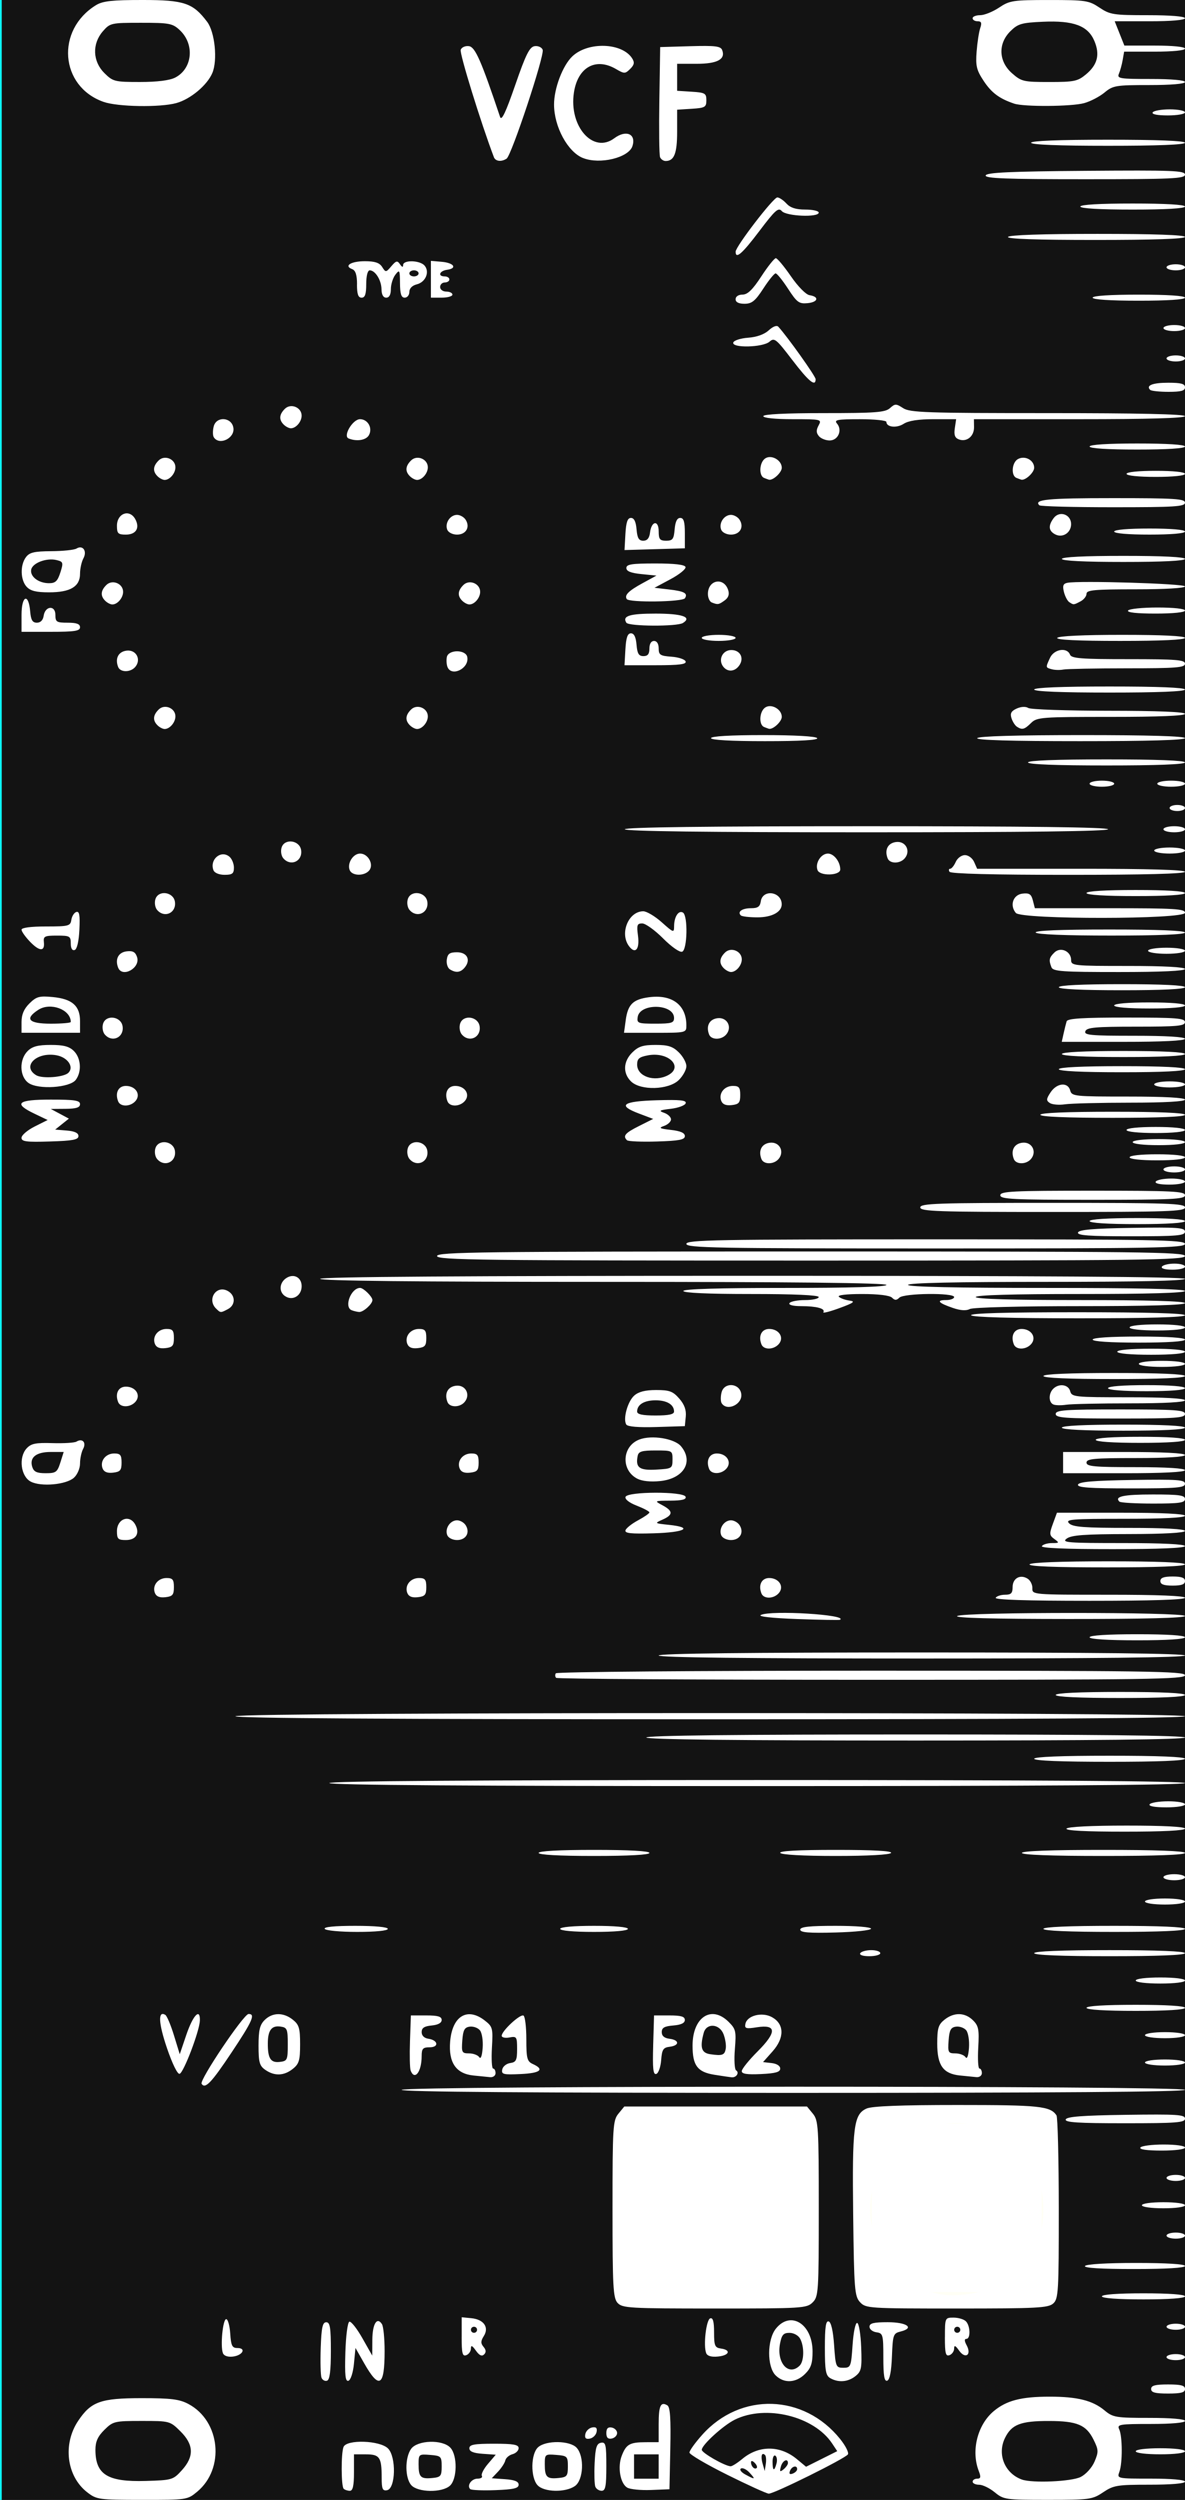 <?xml version="1.0" encoding="UTF-8" standalone="no"?>
<!-- Created with Inkscape (http://www.inkscape.org/) -->

<svg
   width="60.96mm"
   height="128.5mm"
   version="1.1"
   viewBox="0 0 60.96 128.5"
   id="svg16"
   sodipodi:docname="nozori_68_VCF_MOD_dark.svg"
   inkscape:version="1.1.1 (3bf5ae0d25, 2021-09-20, custom)"
   xmlns:inkscape="http://www.inkscape.org/namespaces/inkscape"
   xmlns:sodipodi="http://sodipodi.sourceforge.net/DTD/sodipodi-0.dtd"
   xmlns:xlink="http://www.w3.org/1999/xlink"
   xmlns="http://www.w3.org/2000/svg"
   xmlns:svg="http://www.w3.org/2000/svg"
   xmlns:rdf="http://www.w3.org/1999/02/22-rdf-syntax-ns#"
   xmlns:cc="http://creativecommons.org/ns#"
   xmlns:dc="http://purl.org/dc/elements/1.1/">
  <rect x="0" y="0" width="60.96" height="128.5" fill="#808080" stroke="none"/>
  <defs
     id="defs20">
    <linearGradient
       inkscape:collect="always"
       id="linearGradient4556">
      <stop
         style="stop-color:#000000;stop-opacity:1;"
         offset="0"
         id="stop4552" />
      <stop
         style="stop-color:#000000;stop-opacity:0;"
         offset="1"
         id="stop4554" />
    </linearGradient>
    <radialGradient
       inkscape:collect="always"
       xlink:href="#linearGradient4556"
       id="radialGradient4560"
       cx="30.633"
       cy="14.416"
       fx="30.633"
       fy="14.416"
       r="3.506"
       gradientTransform="matrix(1,0,0,0.975,0,0.358)"
       gradientUnits="userSpaceOnUse" />
  </defs>
  <sodipodi:namedview
     pagecolor="#ffffff"
     bordercolor="#666666"
     borderopacity="1"
     objecttolerance="10"
     gridtolerance="10"
     guidetolerance="10"
     inkscape:pageopacity="0"
     inkscape:pageshadow="2"
     inkscape:window-width="1920"
     inkscape:window-height="1060"
     id="namedview18"
     showgrid="false"
     inkscape:zoom="1.4142136"
     inkscape:cx="-97.580733"
     inkscape:cy="277.18585"
     inkscape:window-x="1920"
     inkscape:window-y="1100"
     inkscape:window-maximized="1"
     inkscape:current-layer="layer20"
     inkscape:pagecheckerboard="0"
     inkscape:document-units="mm" />
  <g
     inkscape:groupmode="layer"
     id="layer3"
     inkscape:label="bg uniform"
     style="display:inline">
    <rect
       style="fill:#131313;fill-opacity:1;fill-rule:nonzero;stroke:#09ffff;stroke-width:0.247;stroke-opacity:1"
       id="rect48"
       width="61.164"
       height="128.89"
       x="-0.036"
       y="-0.142" />
    <rect
       style="fill:#ffffff;fill-opacity:1;fill-rule:nonzero;stroke:#fffff5;stroke-width:0.265;stroke-opacity:1"
       id="rect1206"
       width="9.482"
       height="9.163"
       x="32.081"
       y="108.987" />
    <rect
       style="fill:#ffffff;fill-opacity:1;fill-rule:nonzero;stroke:#fffff5;stroke-width:0.3;stroke-opacity:1"
       id="rect1208"
       width="9.035"
       height="8.956"
       x="44.699"
       y="109.009"
       ry="0" />
  </g>
  <g
     inkscape:groupmode="layer"
     id="layer20"
     inkscape:label="68_VCF_MOD"
     style="display:inline">
    <path
       style="fill:#ffffff;stroke-width:0.157"
       d="m 4.485,128.106 c -1.061,-0.825 -1.268,-2.471 -0.462,-3.673 0.664,-0.989 1.156,-1.164 3.273,-1.164 1.504,0 1.934,0.054 2.396,0.299 1.644,0.873 1.888,3.317 0.451,4.51 -0.502,0.417 -0.537,0.422 -2.832,0.42 -2.237,-0.002 -2.342,-0.016 -2.826,-0.392 z m 4.87,-1.131 c 0.641,-0.707 0.617,-1.32 -0.076,-2.004 -0.534,-0.527 -0.55,-0.531 -1.991,-0.531 -1.395,0 -1.472,0.018 -1.916,0.456 -0.342,0.337 -0.463,0.605 -0.463,1.025 0,1.276 0.621,1.661 2.586,1.604 1.358,-0.04 1.412,-0.056 1.86,-0.551 z m 41.817,1.134 c -0.259,-0.215 -0.62,-0.39 -0.804,-0.39 -0.183,0 -0.333,-0.07 -0.333,-0.156 0,-0.086 0.105,-0.156 0.234,-0.156 0.185,0 0.202,-0.083 0.079,-0.401 -0.401,-1.039 -0.062,-2.377 0.779,-3.075 0.655,-0.544 1.412,-0.739 2.867,-0.739 1.432,0 2.211,0.195 2.828,0.707 0.434,0.36 0.579,0.384 2.301,0.384 1.12,0 1.838,0.061 1.838,0.156 0,0.095 -0.692,0.156 -1.759,0.156 -1.619,0 -1.748,0.022 -1.628,0.273 0.17,0.355 0.177,1.735 0.011,2.186 -0.129,0.351 -0.127,0.351 1.623,0.351 1.063,0 1.752,0.061 1.752,0.156 0,0.095 -0.71,0.156 -1.814,0.156 -1.674,0 -1.859,0.03 -2.397,0.39 -0.555,0.371 -0.694,0.39 -2.845,0.39 -2.181,0 -2.278,-0.014 -2.732,-0.39 z m 4.425,-0.791 c 0.272,-0.139 0.58,-0.481 0.712,-0.793 0.21,-0.496 0.205,-0.603 -0.052,-1.12 -0.38,-0.765 -0.844,-0.96 -2.296,-0.963 -1.461,-0.003 -1.927,0.179 -2.267,0.885 -0.403,0.838 -0.004,1.808 0.874,2.125 0.541,0.195 2.559,0.105 3.029,-0.134 z m -18.19,-0.113 c -1.067,-0.53 -1.94,-1.043 -1.94,-1.14 0,-0.097 0.294,-0.506 0.653,-0.908 1.972,-2.21 5.233,-2.112 7.1,0.213 0.276,0.344 0.456,0.699 0.399,0.789 -0.131,0.209 -3.807,2.031 -4.073,2.019 -0.11,-0.005 -1.073,-0.443 -2.14,-0.973 z m 1.151,-0.107 c -0.156,-0.17 -0.355,-0.265 -0.442,-0.212 -0.087,0.053 0.011,0.19 0.219,0.303 0.516,0.282 0.552,0.268 0.223,-0.091 z m 2.451,-0.177 c 0,-0.224 -0.275,-0.16 -0.371,0.087 -0.059,0.151 -0.012,0.197 0.141,0.139 0.126,-0.048 0.229,-0.15 0.229,-0.226 z m -0.475,-0.315 c 0,-0.272 -0.282,-0.13 -0.365,0.184 -0.07,0.264 -0.045,0.288 0.14,0.137 0.124,-0.101 0.225,-0.246 0.225,-0.321 z m -1.713,-0.015 c -0.114,-0.112 -0.187,-0.121 -0.187,-0.023 0,0.208 0.187,0.393 0.293,0.289 0.045,-0.044 -0.003,-0.164 -0.106,-0.265 z m 0.538,-0.396 c -0.172,-0.17 -0.238,0.052 -0.129,0.437 l 0.109,0.384 0.056,-0.365 c 0.031,-0.201 0.014,-0.406 -0.036,-0.455 z m 0.587,0.43 c 0.046,-0.172 0.018,-0.351 -0.061,-0.4 -0.079,-0.048 -0.143,0.092 -0.143,0.312 0,0.478 0.09,0.517 0.204,0.087 z m -1.759,-0.234 c 0.854,-0.709 1.944,-0.704 2.808,0.013 l 0.471,0.391 0.802,-0.401 0.802,-0.401 -0.263,-0.396 c -0.934,-1.405 -3.417,-2.011 -5.007,-1.222 -0.599,0.297 -1.699,1.299 -1.699,1.548 0,0.158 1.167,0.826 1.481,0.848 0.075,0.005 0.347,-0.166 0.606,-0.381 z m -20.507,1.535 c -0.132,-0.13 -0.139,-1.813 -0.009,-2.147 0.155,-0.397 1.865,-0.343 2.287,0.073 0.434,0.428 0.398,2.066 -0.047,2.149 -0.231,0.043 -0.277,-0.066 -0.277,-0.649 3e-6,-1.046 -0.101,-1.195 -0.809,-1.195 h -0.616 v 0.937 c 0,0.677 -0.059,0.937 -0.211,0.937 -0.116,0 -0.259,-0.047 -0.317,-0.104 z m 3.482,-0.181 c -0.333,-0.363 -0.341,-1.407 -0.016,-1.866 0.326,-0.459 1.624,-0.498 2.025,-0.061 0.369,0.402 0.352,1.616 -0.028,1.954 -0.408,0.364 -1.639,0.347 -1.982,-0.027 z m 1.559,-0.964 c 0,-0.519 -0.03,-0.549 -0.594,-0.595 -0.579,-0.047 -0.594,-0.035 -0.594,0.481 0,0.661 0.104,0.765 0.707,0.706 0.435,-0.042 0.481,-0.099 0.481,-0.593 z m 1.468,1.162 c -0.185,-0.182 0.066,-0.537 0.379,-0.537 0.17,0 0.269,-0.064 0.22,-0.143 -0.049,-0.079 0.092,-0.355 0.313,-0.615 l 0.403,-0.472 -0.679,-0.048 c -0.476,-0.034 -0.679,-0.118 -0.679,-0.283 0,-0.189 0.246,-0.234 1.267,-0.234 1.003,0 1.267,0.047 1.267,0.227 0,0.125 -0.143,0.265 -0.317,0.312 -0.174,0.047 -0.34,0.191 -0.368,0.319 -0.028,0.129 -0.197,0.388 -0.374,0.576 l -0.323,0.341 0.691,0.049 c 0.487,0.034 0.691,0.118 0.691,0.283 0,0.184 -0.259,0.244 -1.195,0.279 -0.657,0.025 -1.24,3.1e-4 -1.295,-0.054 z m 3.465,-0.198 c -0.369,-0.402 -0.352,-1.616 0.028,-1.954 0.408,-0.364 1.639,-0.347 1.982,0.027 0.409,0.446 0.354,1.663 -0.09,1.97 -0.493,0.341 -1.59,0.316 -1.919,-0.043 z m 1.559,-0.964 c 0,-0.519 -0.03,-0.549 -0.594,-0.595 -0.579,-0.047 -0.594,-0.035 -0.594,0.481 0,0.661 0.104,0.765 0.707,0.706 0.435,-0.042 0.481,-0.099 0.481,-0.593 z m 1.412,1.037 c -0.045,-0.116 -0.061,-0.66 -0.035,-1.208 0.038,-0.803 0.102,-1.007 0.325,-1.049 0.245,-0.046 0.277,0.092 0.277,1.208 0,1.028 -0.045,1.261 -0.242,1.261 -0.133,0 -0.28,-0.095 -0.325,-0.212 z m 1.642,0.05 c -0.36,-0.212 -0.506,-1.056 -0.284,-1.633 0.23,-0.597 0.409,-0.699 1.228,-0.702 l 0.673,-0.002 v -0.928 c 0,-0.949 0.104,-1.172 0.448,-0.963 0.143,0.087 0.183,0.682 0.151,2.215 l -0.044,2.096 -0.95,0.038 c -0.523,0.021 -1.072,-0.034 -1.221,-0.121 z m 1.617,-1.088 V 126.158 H 33.25 32.617 v 0.625 0.625 h 0.633 0.633 z m 24.542,-0.781 c 0,-0.091 0.528,-0.156 1.267,-0.156 0.739,0 1.267,0.065 1.267,0.156 0,0.091 -0.528,0.156 -1.267,0.156 -0.739,0 -1.267,-0.065 -1.267,-0.156 z m -28.315,-0.882 c 0.031,-0.157 0.186,-0.31 0.345,-0.341 0.209,-0.04 0.274,0.024 0.234,0.231 -0.031,0.157 -0.186,0.31 -0.345,0.341 -0.209,0.04 -0.274,-0.024 -0.234,-0.231 z m 1.081,-0.055 c 0,-0.235 0.083,-0.319 0.277,-0.283 0.152,0.029 0.277,0.156 0.277,0.283 0,0.126 -0.125,0.254 -0.277,0.283 -0.194,0.037 -0.277,-0.047 -0.277,-0.283 z m 28.026,-2.264 c 0,-0.18 0.202,-0.234 0.871,-0.234 0.669,0 0.871,0.054 0.871,0.234 0,0.18 -0.202,0.234 -0.871,0.234 -0.669,0 -0.871,-0.054 -0.871,-0.234 z M 16.539,122.216 c -0.047,-0.122 -0.065,-0.813 -0.04,-1.535 0.037,-1.044 0.095,-1.314 0.284,-1.314 0.194,0 0.238,0.267 0.238,1.47 0,1.037 -0.058,1.489 -0.198,1.535 -0.109,0.036 -0.237,-0.035 -0.284,-0.156 z M 17.767,120.916 c 0.025,-0.846 0.117,-1.548 0.205,-1.577 0.088,-0.029 0.389,0.352 0.669,0.846 l 0.509,0.898 0.004,-0.81 c 0.004,-0.819 0.24,-1.206 0.494,-0.81 0.076,0.118 0.138,0.742 0.138,1.386 0,1.826 -0.279,1.989 -1.058,0.616 l -0.441,-0.778 -0.079,0.81 c -0.045,0.463 -0.167,0.839 -0.283,0.877 -0.159,0.051 -0.194,-0.27 -0.158,-1.459 z m 22.134,1.182 c -0.45,-0.444 -0.443,-1.829 0.011,-2.399 0.758,-0.95 1.889,-0.245 1.889,1.178 0,0.606 -0.082,0.847 -0.389,1.15 -0.471,0.464 -1.083,0.493 -1.511,0.071 z m 1.235,-0.5 c 0.233,-0.23 0.247,-0.976 0.026,-1.384 -0.093,-0.171 -0.33,-0.302 -0.547,-0.302 -0.314,0 -0.402,0.101 -0.489,0.558 -0.187,0.984 0.443,1.687 1.01,1.128 z m 1.575,0.643 c -0.232,-0.133 -0.277,-0.391 -0.277,-1.57 0,-1.059 0.049,-1.394 0.198,-1.346 0.124,0.041 0.227,0.494 0.277,1.223 0.076,1.111 0.095,1.159 0.475,1.159 0.38,0 0.399,-0.047 0.475,-1.171 0.045,-0.664 0.148,-1.155 0.238,-1.133 0.087,0.021 0.18,0.583 0.205,1.249 0.042,1.083 0.011,1.24 -0.295,1.484 -0.381,0.305 -0.878,0.345 -1.296,0.105 z m 2.731,-1.057 c 0,-1.179 -0.021,-1.254 -0.356,-1.301 -0.196,-0.027 -0.356,-0.155 -0.356,-0.284 0,-0.182 0.21,-0.234 0.937,-0.234 0.988,0 1.4,0.296 0.664,0.478 -0.379,0.094 -0.403,0.163 -0.447,1.281 -0.03,0.773 -0.114,1.205 -0.244,1.247 -0.147,0.048 -0.198,-0.255 -0.198,-1.187 z m 14.567,-0.024 c 0,-0.086 0.214,-0.156 0.475,-0.156 0.261,0 0.475,0.07 0.475,0.156 0,0.086 -0.214,0.156 -0.475,0.156 -0.261,0 -0.475,-0.07 -0.475,-0.156 z m -48.541,-0.205 c -0.14,-0.359 -0.006,-1.747 0.169,-1.747 0.087,0 0.18,0.334 0.207,0.742 0.041,0.625 0.099,0.742 0.369,0.742 0.472,0 0.27,0.381 -0.233,0.44 -0.261,0.03 -0.458,-0.037 -0.512,-0.176 z m 12.282,-0.825 v -1.02 l 0.499,0.049 c 0.64,0.063 0.923,0.471 0.639,0.919 -0.162,0.256 -0.165,0.374 -0.013,0.554 0.133,0.159 0.142,0.278 0.027,0.391 -0.114,0.113 -0.243,0.052 -0.421,-0.197 -0.19,-0.268 -0.256,-0.296 -0.256,-0.108 0,0.139 -0.107,0.293 -0.238,0.342 -0.196,0.074 -0.238,-0.088 -0.238,-0.93 z m 0.792,-0.376 c 0,-0.086 -0.071,-0.156 -0.158,-0.156 -0.087,0 -0.158,0.07 -0.158,0.156 0,0.086 0.071,0.156 0.158,0.156 0.087,0 0.158,-0.07 0.158,-0.156 z m 11.786,1.2 c -0.153,-0.394 0.001,-1.719 0.208,-1.787 0.141,-0.046 0.198,0.162 0.198,0.719 0,0.693 0.041,0.789 0.356,0.833 0.536,0.075 0.428,0.355 -0.159,0.411 -0.339,0.032 -0.546,-0.028 -0.603,-0.176 z m 12.282,-0.815 c 0,-1.002 0.004,-1.01 0.443,-1.01 0.244,0 0.529,0.084 0.633,0.187 0.233,0.23 0.252,0.906 0.026,0.906 -0.108,0 -0.103,0.112 0.015,0.329 0.268,0.494 -0.064,0.729 -0.387,0.274 -0.19,-0.268 -0.256,-0.296 -0.256,-0.108 0,0.139 -0.107,0.293 -0.238,0.342 -0.196,0.074 -0.238,-0.086 -0.238,-0.92 z m 0.792,-0.385 c 0,-0.086 -0.071,-0.156 -0.158,-0.156 -0.087,0 -0.158,0.07 -0.158,0.156 0,0.086 0.071,0.156 0.158,0.156 0.087,0 0.158,-0.07 0.158,-0.156 z m 10.609,-0.156 c 0,-0.086 0.214,-0.156 0.475,-0.156 0.261,0 0.475,0.07 0.475,0.156 0,0.086 -0.214,0.156 -0.475,0.156 -0.261,0 -0.475,-0.07 -0.475,-0.156 z m -28.239,-1.222 c -0.231,-0.252 -0.262,-0.82 -0.262,-4.823 0,-4.235 0.02,-4.562 0.303,-4.906 l 0.303,-0.369 h 4.699 4.699 l 0.303,0.369 c 0.282,0.344 0.303,0.671 0.303,4.879 0,4.302 -0.015,4.525 -0.317,4.823 -0.303,0.298 -0.528,0.312 -5.042,0.312 -4.377,0 -4.745,-0.021 -4.988,-0.286 z m 6.928,-0.817 c 0.389,-0.18 1.028,-0.666 1.42,-1.079 2.012,-2.121 1.334,-5.534 -1.371,-6.896 -0.946,-0.476 -2.584,-0.572 -3.55,-0.209 -0.907,0.342 -2.021,1.326 -2.46,2.176 -0.41,0.793 -0.551,2.472 -0.276,3.303 0.856,2.588 3.767,3.851 6.237,2.706 z m 5.541,0.774 c -0.278,-0.302 -0.306,-0.656 -0.351,-4.489 -0.054,-4.532 0.025,-5.164 0.689,-5.462 0.276,-0.124 1.765,-0.182 4.683,-0.182 4.21,0 4.766,0.058 5.086,0.531 0.064,0.095 0.117,2.251 0.119,4.793 0.002,4.28 -0.019,4.64 -0.287,4.879 -0.256,0.228 -0.837,0.258 -4.963,0.258 -4.549,0 -4.682,-0.009 -4.975,-0.328 z m 6.78,-0.73 c 1.702,-0.742 2.657,-2.185 2.654,-4.008 -0.002,-1.407 -0.46,-2.428 -1.492,-3.324 -2.92,-2.534 -7.377,-0.59 -7.42,3.237 -0.023,2.087 1.36,3.847 3.451,4.39 0.709,0.184 2.024,0.046 2.807,-0.296 z m 5.664,0.433 c 0,-0.096 0.818,-0.156 2.138,-0.156 1.319,0 2.138,0.06 2.138,0.156 0,0.096 -0.818,0.156 -2.138,0.156 -1.319,0 -2.138,-0.06 -2.138,-0.156 z m -0.871,-1.561 c 0.059,-0.093 1.11,-0.156 2.622,-0.156 1.577,0 2.524,0.059 2.524,0.156 0,0.098 -0.98,0.156 -2.622,0.156 -1.708,0 -2.588,-0.054 -2.524,-0.156 z m 4.196,-1.561 c 0,-0.086 0.214,-0.156 0.475,-0.156 0.261,0 0.475,0.07 0.475,0.156 0,0.086 -0.214,0.156 -0.475,0.156 -0.261,0 -0.475,-0.07 -0.475,-0.156 z m -1.267,-1.561 c 0,-0.089 0.475,-0.156 1.108,-0.156 0.633,0 1.108,0.067 1.108,0.156 0,0.089 -0.475,0.156 -1.108,0.156 -0.633,0 -1.108,-0.067 -1.108,-0.156 z m 1.267,-1.405 c 0,-0.086 0.214,-0.156 0.475,-0.156 0.261,0 0.475,0.07 0.475,0.156 0,0.086 -0.214,0.156 -0.475,0.156 -0.261,0 -0.475,-0.07 -0.475,-0.156 z m -1.346,-1.561 c 0.054,-0.086 0.592,-0.156 1.197,-0.156 0.627,0 1.099,0.067 1.099,0.156 0,0.09 -0.505,0.156 -1.197,0.156 -0.758,0 -1.161,-0.057 -1.099,-0.156 z m -3.84,-1.444 c 0.049,-0.145 0.845,-0.206 3.101,-0.238 2.63,-0.037 3.035,-0.011 3.035,0.195 0,0.205 -0.431,0.238 -3.101,0.238 -2.41,0 -3.086,-0.043 -3.035,-0.195 z m -34.161,-1.522 c 0.135,-0.216 40.297,-0.216 40.297,0 0,0.103 -6.838,0.156 -20.197,0.156 -13.425,0 -20.165,-0.052 -20.1,-0.156 z M 10.371,107.109 c -0.12,-0.191 2.163,-3.582 2.415,-3.587 0.367,-0.007 0.203,0.365 -0.871,1.975 -1.045,1.568 -1.363,1.9 -1.544,1.612 z m 13.978,-0.426 c -0.891,-0.092 -1.282,-0.665 -1.192,-1.747 0.109,-1.307 0.881,-1.777 1.777,-1.082 0.411,0.319 0.43,0.393 0.372,1.405 -0.034,0.588 -0.005,1.069 0.063,1.069 0.068,0 0.124,0.105 0.124,0.234 0,0.129 -0.125,0.222 -0.277,0.208 -0.152,-0.014 -0.542,-0.054 -0.867,-0.087 z m 0.336,-2.326 c -0.107,-0.127 -0.342,-0.209 -0.524,-0.184 -0.266,0.037 -0.34,0.175 -0.379,0.71 -0.045,0.616 -0.021,0.664 0.347,0.664 0.218,0 0.453,0.088 0.524,0.195 0.079,0.12 0.147,-0.065 0.177,-0.48 0.027,-0.375 -0.037,-0.778 -0.144,-0.905 z m 12.067,2.289 c -0.875,-0.14 -1.125,-0.473 -1.125,-1.498 0,-1.458 0.965,-2.098 1.849,-1.227 0.377,0.372 0.403,0.482 0.328,1.407 -0.045,0.552 -0.017,1.043 0.061,1.091 0.187,0.114 0.015,0.383 -0.228,0.358 -0.104,-0.011 -0.502,-0.07 -0.884,-0.131 z m 0.584,-1.356 c 0.026,-0.171 -0.026,-0.499 -0.115,-0.729 -0.21,-0.544 -0.878,-0.589 -1.02,-0.068 -0.204,0.752 -0.119,1.03 0.336,1.097 0.628,0.092 0.747,0.048 0.799,-0.3 z m 12.043,1.393 c -0.861,-0.09 -1.165,-0.517 -1.165,-1.635 0,-0.793 0.056,-0.979 0.374,-1.233 0.489,-0.39 1.049,-0.379 1.464,0.03 0.289,0.285 0.325,0.471 0.272,1.405 -0.034,0.592 -0.006,1.076 0.062,1.076 0.068,0 0.124,0.105 0.124,0.234 0,0.129 -0.125,0.222 -0.277,0.208 -0.152,-0.014 -0.537,-0.053 -0.854,-0.086 z m 0.323,-2.326 c -0.107,-0.127 -0.342,-0.209 -0.524,-0.184 -0.266,0.037 -0.34,0.175 -0.379,0.71 -0.045,0.616 -0.021,0.664 0.347,0.664 0.218,0 0.453,0.088 0.524,0.195 0.079,0.12 0.147,-0.065 0.177,-0.48 0.027,-0.375 -0.037,-0.778 -0.144,-0.905 z m -41.117,0.905 c -0.434,-1.276 -0.465,-1.929 -0.08,-1.694 0.082,0.05 0.282,0.525 0.445,1.057 l 0.297,0.966 0.335,-0.988 c 0.342,-1.011 0.718,-1.412 0.7,-0.747 -0.014,0.53 -0.829,2.674 -1.042,2.742 -0.106,0.034 -0.378,-0.519 -0.655,-1.335 z m 5.067,1.135 c -0.302,-0.208 -0.352,-0.386 -0.352,-1.249 0,-0.798 0.066,-1.071 0.317,-1.318 0.399,-0.394 0.965,-0.399 1.447,-0.014 0.32,0.255 0.374,0.438 0.374,1.263 0,0.825 -0.054,1.008 -0.374,1.263 -0.453,0.362 -0.941,0.381 -1.412,0.055 z m 1.152,-1.318 c 0,-0.786 -0.032,-0.863 -0.378,-0.911 -0.453,-0.063 -0.646,0.192 -0.649,0.86 -0.004,0.778 0.145,1.011 0.612,0.958 0.392,-0.045 0.415,-0.096 0.415,-0.906 z m 6.322,1.353 c -0.045,-0.115 -0.06,-0.8 -0.035,-1.522 l 0.046,-1.314 h 0.792 c 0.598,0 0.792,0.057 0.792,0.234 0,0.15 -0.185,0.252 -0.515,0.283 -0.379,0.036 -0.515,0.126 -0.515,0.34 0,0.18 0.132,0.311 0.344,0.341 0.507,0.073 0.561,0.44 0.065,0.44 -0.346,0 -0.409,0.07 -0.409,0.456 0,0.804 -0.359,1.274 -0.566,0.741 z m 4.711,-0.057 c 0.03,-0.155 0.214,-0.303 0.409,-0.331 0.304,-0.043 0.355,-0.145 0.355,-0.72 0,-0.631 -0.023,-0.666 -0.396,-0.595 -0.218,0.041 -0.396,0.002 -0.396,-0.088 0,-0.251 0.958,-1.137 1.122,-1.037 0.08,0.049 0.145,0.595 0.145,1.213 0,0.997 0.039,1.142 0.338,1.279 0.615,0.28 0.388,0.466 -0.629,0.513 -0.894,0.042 -0.997,0.016 -0.948,-0.234 z m 7.764,-1.242 0.045,-1.537 h 0.792 c 0.598,0 0.792,0.057 0.792,0.234 0,0.158 -0.193,0.25 -0.594,0.283 -0.457,0.037 -0.594,0.116 -0.594,0.341 0,0.196 0.132,0.309 0.401,0.342 0.515,0.063 0.52,0.347 0.009,0.41 -0.336,0.042 -0.399,0.14 -0.44,0.69 -0.027,0.353 -0.14,0.672 -0.252,0.708 -0.159,0.052 -0.194,-0.272 -0.158,-1.471 z m 4.558,1.325 c 0,-0.109 0.366,-0.563 0.813,-1.01 0.996,-0.995 0.984,-1.404 -0.037,-1.243 -0.558,0.088 -0.636,0.065 -0.59,-0.172 0.084,-0.432 0.858,-0.629 1.367,-0.348 0.64,0.352 0.652,1.061 0.031,1.759 l -0.49,0.551 0.442,0.05 c 0.265,0.03 0.442,0.144 0.442,0.284 0,0.178 -0.236,0.245 -0.99,0.281 -0.718,0.034 -0.99,-0.008 -0.99,-0.151 z m 20.742,-0.442 c 0,-0.088 0.449,-0.156 1.029,-0.156 0.581,0 1.029,0.068 1.029,0.156 0,0.088 -0.449,0.156 -1.029,0.156 -0.581,0 -1.029,-0.068 -1.029,-0.156 z m 0,-1.405 c 0,-0.088 0.449,-0.156 1.029,-0.156 0.581,0 1.029,0.068 1.029,0.156 0,0.088 -0.449,0.156 -1.029,0.156 -0.581,0 -1.029,-0.068 -1.029,-0.156 z m -3.008,-1.405 c 0,-0.098 0.95,-0.156 2.533,-0.156 1.583,0 2.533,0.059 2.533,0.156 0,0.098 -0.95,0.156 -2.533,0.156 -1.583,0 -2.533,-0.059 -2.533,-0.156 z m 2.533,-1.405 c 0,-0.091 0.528,-0.156 1.267,-0.156 0.739,0 1.267,0.065 1.267,0.156 0,0.091 -0.528,0.156 -1.267,0.156 -0.739,0 -1.267,-0.065 -1.267,-0.156 z M 44.255,100.396 c 0.054,-0.086 0.307,-0.156 0.564,-0.156 0.256,0 0.466,0.07 0.466,0.156 0,0.086 -0.254,0.156 -0.564,0.156 -0.335,0 -0.524,-0.063 -0.466,-0.156 z m 8.946,0 c 0,-0.1 1.399,-0.156 3.879,-0.156 2.481,0 3.879,0.056 3.879,0.156 0,0.1 -1.399,0.156 -3.879,0.156 -2.481,0 -3.879,-0.056 -3.879,-0.156 z M 41.167,99.186 c 1.58e-4,-0.145 0.47,-0.195 1.821,-0.195 1.03,0 1.821,0.064 1.821,0.147 0,0.081 -0.82,0.169 -1.821,0.195 -1.378,0.037 -1.821,9.37e-4 -1.821,-0.147 z m -24.463,-0.039 c -0.063,-0.1 0.5,-0.156 1.574,-0.156 1.009,0 1.672,0.062 1.672,0.156 0,0.094 -0.63,0.156 -1.574,0.156 -0.879,0 -1.617,-0.069 -1.672,-0.156 z m 12.113,0 c 0,-0.095 0.686,-0.156 1.742,-0.156 1.056,0 1.742,0.062 1.742,0.156 0,0.095 -0.686,0.156 -1.742,0.156 -1.056,0 -1.742,-0.062 -1.742,-0.156 z m 24.859,0 c 0,-0.1 1.319,-0.156 3.642,-0.156 2.322,0 3.642,0.057 3.642,0.156 0,0.1 -1.319,0.156 -3.642,0.156 -2.322,0 -3.642,-0.057 -3.642,-0.156 z M 58.901,97.741 c 0,-0.088 0.449,-0.156 1.029,-0.156 0.581,0 1.029,0.068 1.029,0.156 0,0.088 -0.449,0.156 -1.029,0.156 -0.581,0 -1.029,-0.068 -1.029,-0.156 z m 0.95,-1.249 c 0,-0.086 0.249,-0.156 0.554,-0.156 0.305,0 0.554,0.07 0.554,0.156 0,0.086 -0.249,0.156 -0.554,0.156 -0.305,0 -0.554,-0.07 -0.554,-0.156 z M 27.709,95.243 c 0,-0.098 1.056,-0.156 2.85,-0.156 1.794,0 2.85,0.058 2.85,0.156 0,0.098 -1.056,0.156 -2.85,0.156 -1.794,0 -2.85,-0.058 -2.85,-0.156 z m 12.43,0 c -0.064,-0.102 0.925,-0.156 2.85,-0.156 1.925,0 2.914,0.054 2.85,0.156 -0.059,0.094 -1.186,0.156 -2.85,0.156 -1.664,0 -2.791,-0.062 -2.85,-0.156 z m 12.43,0 c 0,-0.1 1.504,-0.156 4.196,-0.156 2.692,0 4.196,0.056 4.196,0.156 0,0.1 -1.504,0.156 -4.196,0.156 -2.692,0 -4.196,-0.056 -4.196,-0.156 z m 2.296,-1.249 c 0.06,-0.095 1.268,-0.156 3.097,-0.156 1.894,0 2.999,0.058 2.999,0.156 0,0.099 -1.138,0.156 -3.097,0.156 -2.024,0 -3.063,-0.054 -2.999,-0.156 z m 4.275,-1.249 c 0.054,-0.086 0.486,-0.156 0.959,-0.156 0.474,0 0.862,0.07 0.862,0.156 0,0.087 -0.425,0.156 -0.959,0.156 -0.599,0 -0.923,-0.059 -0.862,-0.156 z M 16.942,91.652 c 0,-0.103 7.442,-0.156 22.009,-0.156 14.567,0 22.009,0.053 22.009,0.156 0,0.103 -7.442,0.156 -22.009,0.156 -14.567,0 -22.009,-0.053 -22.009,-0.156 z m 36.259,-1.249 c 0,-0.1 1.399,-0.156 3.879,-0.156 2.481,0 3.879,0.056 3.879,0.156 0,0.1 -1.399,0.156 -3.879,0.156 -2.481,0 -3.879,-0.056 -3.879,-0.156 z M 33.25,89.31 c 0,-0.103 4.724,-0.156 13.855,-0.156 9.131,0 13.855,0.053 13.855,0.156 0,0.103 -4.724,0.156 -13.855,0.156 -9.131,0 -13.855,-0.053 -13.855,-0.156 z M 12.112,88.217 c 0.136,-0.216 48.847,-0.216 48.847,0 0,0.103 -8.263,0.156 -24.473,0.156 -16.275,0 -24.44,-0.052 -24.375,-0.156 z m 42.197,-1.093 c 0,-0.099 1.214,-0.156 3.325,-0.156 2.111,0 3.325,0.057 3.325,0.156 0,0.099 -1.214,0.156 -3.325,0.156 -2.111,0 -3.325,-0.057 -3.325,-0.156 z M 28.61,86.244 c -0.056,-0.055 -0.063,-0.16 -0.017,-0.234 0.046,-0.074 7.348,-0.134 16.225,-0.134 14.242,0 16.141,0.028 16.141,0.234 0,0.207 -1.897,0.234 -16.124,0.234 -8.868,0 -16.17,-0.045 -16.225,-0.1 z m 5.274,-1.149 c 0,-0.103 4.618,-0.156 13.538,-0.156 8.92,0 13.538,0.053 13.538,0.156 0,0.103 -4.618,0.156 -13.538,0.156 -8.92,0 -13.538,-0.053 -13.538,-0.156 z m 22.167,-0.937 c 0,-0.097 0.924,-0.156 2.454,-0.156 1.531,0 2.454,0.059 2.454,0.156 0,0.097 -0.924,0.156 -2.454,0.156 -1.531,0 -2.454,-0.059 -2.454,-0.156 z M 41.009,83.221 c -1.309,-0.048 -2.033,-0.129 -1.869,-0.209 0.525,-0.255 4.512,-0.012 4.072,0.248 -0.036,0.021 -1.028,0.004 -2.204,-0.039 z m 8.234,-0.156 c 0.328,-0.209 11.717,-0.209 11.717,0 0,0.101 -2.096,0.155 -5.977,0.154 -3.918,-0.002 -5.895,-0.055 -5.74,-0.154 z m 1.979,-0.937 c 0.054,-0.086 0.272,-0.156 0.484,-0.156 0.308,0 0.386,-0.08 0.386,-0.395 0,-0.452 0.394,-0.67 0.774,-0.429 0.141,0.089 0.25,0.311 0.243,0.493 -0.012,0.328 0.015,0.331 3.919,0.331 2.515,0 3.931,0.056 3.931,0.156 0,0.101 -1.745,0.156 -4.918,0.156 -3.238,0 -4.884,-0.053 -4.82,-0.156 z M 7.969,81.883 c -0.148,-0.38 0.155,-0.77 0.598,-0.77 0.315,0 0.379,0.079 0.379,0.468 0,0.395 -0.068,0.476 -0.436,0.518 -0.297,0.034 -0.469,-0.035 -0.54,-0.216 z m 12.984,0 c -0.148,-0.38 0.155,-0.77 0.598,-0.77 0.315,0 0.379,0.079 0.379,0.468 0,0.395 -0.068,0.476 -0.436,0.518 -0.297,0.034 -0.469,-0.035 -0.54,-0.216 z m 18.217,0.02 c -0.169,-0.433 0.011,-0.79 0.399,-0.79 0.499,0 0.782,0.433 0.501,0.768 -0.26,0.309 -0.784,0.322 -0.9,0.022 z m 20.523,-0.634 c 0,-0.169 0.176,-0.234 0.633,-0.234 0.457,0 0.633,0.065 0.633,0.234 0,0.169 -0.176,0.234 -0.633,0.234 -0.457,0 -0.633,-0.065 -0.633,-0.234 z m -6.729,-0.859 c 0.061,-0.097 1.585,-0.156 4.047,-0.156 2.527,0 3.949,0.056 3.949,0.156 0,0.1 -1.455,0.156 -4.047,0.156 -2.658,0 -4.013,-0.054 -3.949,-0.156 z m 0.633,-0.937 c 0.054,-0.086 0.285,-0.156 0.515,-0.156 0.385,0 0.395,-0.016 0.129,-0.208 -0.259,-0.187 -0.267,-0.265 -0.078,-0.781 L 54.373,77.756 h 3.293 c 2.09,0 3.293,0.057 3.293,0.156 0,0.099 -1.139,0.156 -3.099,0.156 -2.755,0 -3.073,0.026 -2.861,0.234 0.194,0.191 0.767,0.234 3.099,0.234 1.802,0 2.861,0.058 2.861,0.156 0,0.098 -1.072,0.158 -2.89,0.161 -2.29,0.004 -2.953,0.053 -3.197,0.234 -0.274,0.204 0.045,0.229 2.89,0.229 2.026,0 3.197,0.057 3.197,0.156 0,0.1 -1.349,0.156 -3.73,0.156 -2.447,0 -3.697,-0.054 -3.632,-0.156 z M 6.016,78.709 c 0,-0.648 0.65,-0.882 0.944,-0.34 0.246,0.453 0.038,0.792 -0.486,0.792 -0.4,0 -0.458,-0.058 -0.458,-0.452 z m 16.991,0.196 c -0.131,-0.337 0.15,-0.759 0.505,-0.759 0.155,0 0.355,0.113 0.443,0.252 0.242,0.378 0.018,0.763 -0.443,0.763 -0.23,0 -0.449,-0.111 -0.505,-0.255 z m 14.092,0 c -0.131,-0.337 0.15,-0.759 0.505,-0.759 0.155,0 0.355,0.113 0.443,0.252 0.242,0.378 0.018,0.763 -0.443,0.763 -0.23,0 -0.449,-0.111 -0.505,-0.255 z m -4.922,-0.246 c 0.036,-0.111 0.328,-0.342 0.648,-0.513 0.32,-0.172 0.583,-0.354 0.583,-0.406 1.58e-4,-0.051 -0.292,-0.207 -0.648,-0.345 -0.391,-0.151 -0.622,-0.332 -0.581,-0.453 0.095,-0.281 2.995,-0.287 3.09,-0.007 0.047,0.139 -0.175,0.197 -0.778,0.201 -0.839,0.006 -0.842,0.008 -0.409,0.239 0.55,0.294 0.551,0.491 0.004,0.734 -0.425,0.189 -0.421,0.193 0.321,0.27 1.289,0.134 0.838,0.388 -0.774,0.435 -1.183,0.035 -1.506,3.12e-4 -1.455,-0.156 z m 25.409,-1.472 c -0.27,-0.266 0.208,-0.369 1.72,-0.369 1.364,0 1.653,0.041 1.653,0.234 0,0.193 -0.287,0.234 -1.636,0.234 -0.9,0 -1.682,-0.045 -1.737,-0.1 z m -2.129,-0.876 c 0.048,-0.144 0.782,-0.206 2.784,-0.238 2.348,-0.037 2.718,-0.01 2.718,0.195 0,0.204 -0.396,0.238 -2.784,0.238 -2.157,0 -2.769,-0.044 -2.718,-0.195 z M 1.583,76.158 C 1.069,75.892 0.946,74.912 1.368,74.452 1.601,74.199 1.83,74.152 2.7,74.179 c 0.578,0.018 1.133,-0.017 1.234,-0.078 0.307,-0.187 0.52,0.046 0.342,0.375 -0.087,0.161 -0.159,0.497 -0.159,0.747 0,0.255 -0.138,0.578 -0.315,0.736 -0.401,0.358 -1.69,0.474 -2.218,0.2 z M 3.104,75.18 3.277,74.633 H 2.608 c -0.754,0 -1.105,0.286 -0.948,0.773 0.079,0.246 0.237,0.32 0.687,0.32 0.529,0 0.6,-0.052 0.757,-0.546 z m 29.674,0.824 c -0.849,-0.444 -0.78,-1.671 0.114,-2.011 0.634,-0.242 1.806,-0.052 2.14,0.346 0.664,0.791 0.142,1.666 -1.069,1.79 -0.5,0.051 -0.936,0.005 -1.185,-0.125 z m 1.818,-0.98 c 0,-0.464 -0.009,-0.468 -0.869,-0.468 -0.712,0 -0.879,0.051 -0.924,0.282 -0.118,0.603 0.085,0.751 0.959,0.702 0.809,-0.046 0.833,-0.061 0.833,-0.516 z M 5.278,75.481 C 5.13,75.101 5.433,74.711 5.875,74.711 c 0.315,0 0.379,0.079 0.379,0.468 0,0.395 -0.068,0.476 -0.436,0.518 -0.297,0.034 -0.469,-0.035 -0.54,-0.216 z m 18.367,0 c -0.148,-0.38 0.155,-0.77 0.598,-0.77 0.315,0 0.379,0.079 0.379,0.468 0,0.395 -0.068,0.476 -0.436,0.518 -0.297,0.034 -0.469,-0.035 -0.54,-0.216 z m 12.833,0.02 c -0.169,-0.433 0.011,-0.79 0.399,-0.79 0.499,0 0.782,0.433 0.501,0.768 -0.26,0.309 -0.784,0.322 -0.9,0.022 z M 54.689,75.18 v -0.546 h 3.135 c 1.984,0 3.135,0.057 3.135,0.156 0,0.098 -0.95,0.156 -2.533,0.156 -2.146,0 -2.533,0.036 -2.533,0.234 0,0.198 0.387,0.234 2.533,0.234 1.583,0 2.533,0.059 2.533,0.156 0,0.099 -1.151,0.156 -3.135,0.156 h -3.135 z m 1.678,-1.171 c 0,-0.097 0.871,-0.156 2.296,-0.156 1.425,0 2.296,0.059 2.296,0.156 0,0.097 -0.871,0.156 -2.296,0.156 -1.425,0 -2.296,-0.059 -2.296,-0.156 z m -1.742,-0.625 c 0,-0.099 1.161,-0.156 3.167,-0.156 2.006,0 3.167,0.057 3.167,0.156 0,0.099 -1.161,0.156 -3.167,0.156 -2.006,0 -3.167,-0.057 -3.167,-0.156 z M 32.218,73.223 c -0.179,-0.286 0.067,-1.183 0.408,-1.487 0.222,-0.198 0.567,-0.286 1.127,-0.286 0.688,0 0.863,0.065 1.19,0.439 0.267,0.306 0.368,0.588 0.335,0.928 l -0.048,0.489 -1.452,0.045 c -0.933,0.029 -1.49,-0.017 -1.559,-0.127 z m 2.457,-0.667 c 0,-0.357 -0.364,-0.578 -0.95,-0.578 -0.586,0 -0.95,0.221 -0.95,0.578 0,0.144 0.276,0.203 0.95,0.203 0.674,0 0.95,-0.059 0.95,-0.203 z m 19.634,0.125 c 0,-0.201 0.475,-0.234 3.325,-0.234 2.85,0 3.325,0.033 3.325,0.234 0,0.201 -0.475,0.234 -3.325,0.234 -2.85,0 -3.325,-0.033 -3.325,-0.234 z M 6.077,72.066 c -0.169,-0.433 0.011,-0.79 0.399,-0.79 0.499,0 0.782,0.433 0.501,0.768 -0.26,0.309 -0.784,0.322 -0.9,0.022 z m 16.942,0 c -0.17,-0.438 0.015,-0.789 0.442,-0.838 0.489,-0.056 0.76,0.458 0.441,0.836 -0.245,0.292 -0.77,0.293 -0.883,0.002 z m 14.105,0.06 c -0.057,-0.091 -0.059,-0.341 -0.004,-0.556 0.138,-0.542 0.933,-0.48 1.013,0.079 0.077,0.534 -0.733,0.917 -1.009,0.477 z m 17.066,0.067 c -0.251,-0.107 -0.256,-0.563 -0.008,-0.808 0.295,-0.291 0.781,-0.222 0.872,0.125 0.079,0.298 0.216,0.312 2.994,0.312 1.835,0 2.911,0.058 2.911,0.156 0,0.098 -1.049,0.156 -2.83,0.156 -1.557,0 -3.035,0.032 -3.286,0.072 -0.25,0.039 -0.544,0.033 -0.653,-0.013 z m 2.81,-0.839 c 0,-0.096 0.765,-0.156 1.979,-0.156 1.214,0 1.979,0.06 1.979,0.156 0,0.096 -0.765,0.156 -1.979,0.156 -1.214,0 -1.979,-0.06 -1.979,-0.156 z M 53.676,70.73 c 0,-0.1 1.319,-0.156 3.642,-0.156 2.322,0 3.642,0.057 3.642,0.156 0,0.1 -1.319,0.156 -3.642,0.156 -2.322,0 -3.642,-0.057 -3.642,-0.156 z m 4.908,-0.625 c 0,-0.09 0.501,-0.156 1.188,-0.156 0.686,0 1.188,0.066 1.188,0.156 0,0.09 -0.501,0.156 -1.188,0.156 -0.686,0 -1.188,-0.066 -1.188,-0.156 z M 57.476,69.481 c 0,-0.095 0.686,-0.156 1.742,-0.156 1.056,0 1.742,0.062 1.742,0.156 0,0.095 -0.686,0.156 -1.742,0.156 -1.056,0 -1.742,-0.062 -1.742,-0.156 z M 7.969,69.08 c -0.148,-0.38 0.155,-0.77 0.598,-0.77 0.315,0 0.379,0.079 0.379,0.468 0,0.395 -0.068,0.476 -0.436,0.518 -0.297,0.034 -0.469,-0.035 -0.54,-0.216 z m 12.984,0 c -0.148,-0.38 0.155,-0.77 0.598,-0.77 0.315,0 0.379,0.079 0.379,0.468 0,0.395 -0.068,0.476 -0.436,0.518 -0.297,0.034 -0.469,-0.035 -0.54,-0.216 z m 18.217,0.02 c -0.169,-0.433 0.011,-0.79 0.399,-0.79 0.499,0 0.782,0.433 0.501,0.768 -0.26,0.309 -0.784,0.322 -0.9,0.022 z m 12.984,0 c -0.169,-0.433 0.011,-0.79 0.399,-0.79 0.499,0 0.782,0.433 0.501,0.768 -0.26,0.309 -0.784,0.322 -0.9,0.022 z m 4.056,-0.243 c 0,-0.097 0.897,-0.156 2.375,-0.156 1.478,0 2.375,0.059 2.375,0.156 0,0.097 -0.897,0.156 -2.375,0.156 -1.478,0 -2.375,-0.059 -2.375,-0.156 z m 1.9,-0.625 c 0,-0.093 0.581,-0.156 1.425,-0.156 0.844,0 1.425,0.064 1.425,0.156 0,0.093 -0.581,0.156 -1.425,0.156 -0.844,0 -1.425,-0.064 -1.425,-0.156 z m -8.154,-0.625 c -0.065,-0.103 1.793,-0.156 5.453,-0.156 3.595,0 5.551,0.055 5.551,0.156 0,0.101 -1.923,0.156 -5.453,0.156 -3.465,0 -5.489,-0.057 -5.551,-0.156 z m -7.599,-0.159 c 0.115,-0.184 -0.345,-0.31 -1.132,-0.31 -0.432,0 -0.671,-0.061 -0.611,-0.156 0.054,-0.086 0.414,-0.156 0.801,-0.156 0.387,0 0.703,-0.07 0.703,-0.156 0,-0.099 -1.267,-0.156 -3.483,-0.156 -2.217,0 -3.483,-0.057 -3.483,-0.156 0,-0.101 1.847,-0.156 5.225,-0.156 3.378,0 5.225,-0.055 5.225,-0.156 0,-0.103 -4.961,-0.156 -14.567,-0.156 -9.606,0 -14.567,-0.053 -14.567,-0.156 0,-0.103 7.521,-0.156 22.246,-0.156 14.725,0 22.246,0.053 22.246,0.156 0,0.102 -2.481,0.156 -7.125,0.156 -4.645,0 -7.125,0.054 -7.125,0.156 0,0.102 2.481,0.156 7.125,0.156 4.645,0 7.125,0.054 7.125,0.156 0,0.101 -1.9,0.156 -5.383,0.156 -3.483,0 -5.383,0.055 -5.383,0.156 0,0.101 1.9,0.156 5.383,0.156 3.483,0 5.383,0.055 5.383,0.156 0,0.101 -1.904,0.156 -5.394,0.156 -3.072,0 -5.514,0.063 -5.673,0.147 -0.183,0.097 -0.477,0.08 -0.857,-0.049 -0.758,-0.257 -0.898,-0.41 -0.374,-0.41 0.232,0 0.422,-0.07 0.422,-0.156 0,-0.229 -2.583,-0.2 -2.818,0.031 -0.148,0.146 -0.232,0.146 -0.38,0 -0.118,-0.116 -0.7,-0.187 -1.536,-0.187 -0.818,0 -1.287,0.056 -1.195,0.143 0.083,0.079 0.329,0.166 0.546,0.195 0.32,0.042 0.222,0.116 -0.512,0.385 -0.499,0.183 -0.874,0.278 -0.832,0.212 z m -31.242,-0.185 c -0.478,-0.471 0.007,-1.219 0.592,-0.911 0.412,0.217 0.423,0.724 0.021,0.937 -0.382,0.201 -0.382,0.201 -0.612,-0.026 z m 6.975,0.084 c -0.408,-0.162 -0.034,-1.146 0.435,-1.146 0.176,0 0.633,0.451 0.633,0.625 0,0.203 -0.473,0.626 -0.684,0.612 -0.103,-0.007 -0.276,-0.048 -0.385,-0.091 z m -3.439,-0.733 c -0.322,-0.232 -0.275,-0.7 0.093,-0.929 0.379,-0.236 0.774,-0.018 0.774,0.427 0,0.5 -0.481,0.779 -0.866,0.501 z m 45.122,-1.506 c 0.054,-0.086 0.343,-0.156 0.643,-0.156 0.3,0 0.545,0.07 0.545,0.156 0,0.086 -0.289,0.156 -0.643,0.156 -0.388,0 -0.604,-0.062 -0.545,-0.156 z M 22.483,64.562 c 0,-0.207 2.243,-0.234 19.238,-0.234 16.995,0 19.238,0.027 19.238,0.234 0,0.207 -2.243,0.234 -19.238,0.234 -16.995,0 -19.238,-0.027 -19.238,-0.234 z M 35.309,63.938 c 0,-0.206 1.531,-0.234 12.825,-0.234 11.295,0 12.825,0.028 12.825,0.234 0,0.206 -1.531,0.234 -12.825,0.234 -11.295,0 -12.825,-0.028 -12.825,-0.234 z m 20.148,-0.586 c 0.048,-0.144 0.782,-0.206 2.784,-0.238 2.348,-0.037 2.718,-0.01 2.718,0.195 0,0.204 -0.396,0.238 -2.784,0.238 -2.157,0 -2.769,-0.044 -2.718,-0.195 z m 0.594,-0.586 c 0,-0.097 0.924,-0.156 2.454,-0.156 1.531,0 2.454,0.059 2.454,0.156 0,0.097 -0.924,0.156 -2.454,0.156 -1.531,0 -2.454,-0.059 -2.454,-0.156 z m -8.709,-0.703 c 0,-0.205 0.862,-0.234 6.809,-0.234 5.946,0 6.809,0.03 6.809,0.234 0,0.205 -0.862,0.234 -6.809,0.234 -5.946,0 -6.809,-0.03 -6.809,-0.234 z m 4.117,-0.625 c 0,-0.203 0.633,-0.234 4.75,-0.234 4.117,0 4.75,0.031 4.75,0.234 0,0.203 -0.633,0.234 -4.75,0.234 -4.117,0 -4.75,-0.031 -4.75,-0.234 z m 7.996,-0.703 c 0.054,-0.086 0.414,-0.156 0.801,-0.156 0.387,0 0.703,0.07 0.703,0.156 0,0.086 -0.36,0.156 -0.801,0.156 -0.494,0 -0.763,-0.06 -0.703,-0.156 z m 0.396,-0.625 c 0,-0.086 0.249,-0.156 0.554,-0.156 0.305,0 0.554,0.07 0.554,0.156 0,0.086 -0.249,0.156 -0.554,0.156 -0.305,0 -0.554,-0.07 -0.554,-0.156 z M 8.081,59.573 C 7.975,59.448 7.937,59.201 7.996,59.018 8.151,58.537 8.925,58.645 8.999,59.158 9.081,59.732 8.454,60.016 8.081,59.573 Z m 12.984,0 c -0.106,-0.126 -0.144,-0.373 -0.085,-0.556 0.155,-0.481 0.929,-0.373 1.003,0.14 0.082,0.574 -0.545,0.858 -0.918,0.415 z m 18.105,0.002 c -0.17,-0.438 0.015,-0.789 0.442,-0.838 0.489,-0.056 0.76,0.458 0.441,0.836 -0.245,0.292 -0.77,0.293 -0.883,0.002 z m 12.984,0 c -0.17,-0.438 0.015,-0.789 0.442,-0.838 0.489,-0.056 0.76,0.458 0.441,0.836 -0.245,0.292 -0.77,0.293 -0.883,0.002 z m 5.956,-0.087 c 0,-0.093 0.581,-0.156 1.425,-0.156 0.844,0 1.425,0.064 1.425,0.156 0,0.093 -0.581,0.156 -1.425,0.156 -0.844,0 -1.425,-0.064 -1.425,-0.156 z m 0.158,-0.781 c 0,-0.092 0.554,-0.156 1.346,-0.156 0.792,0 1.346,0.064 1.346,0.156 0,0.092 -0.554,0.156 -1.346,0.156 -0.792,0 -1.346,-0.064 -1.346,-0.156 z M 1.108,58.482 c 0,-0.13 0.302,-0.389 0.671,-0.575 L 2.451,57.57 1.779,57.249 c -1.111,-0.531 -0.886,-0.728 0.833,-0.728 1.232,0 1.504,0.042 1.504,0.234 0,0.174 -0.192,0.236 -0.752,0.24 l -0.752,0.006 0.466,0.249 0.466,0.249 -0.353,0.282 -0.353,0.282 0.599,0.049 c 0.405,0.033 0.599,0.125 0.599,0.283 0,0.188 -0.289,0.243 -1.465,0.279 -1.224,0.038 -1.465,0.006 -1.465,-0.192 z m 31.145,0.127 c -0.224,-0.221 -0.096,-0.371 0.619,-0.729 l 0.73,-0.366 -0.737,-0.278 c -1.123,-0.423 -0.84,-0.63 0.929,-0.681 1.205,-0.035 1.531,-6.25e-4 1.479,0.156 -0.037,0.111 -0.382,0.238 -0.767,0.283 -0.586,0.068 -0.642,0.102 -0.344,0.206 0.196,0.068 0.356,0.22 0.356,0.337 0,0.117 -0.16,0.269 -0.356,0.337 -0.297,0.103 -0.237,0.138 0.356,0.206 0.491,0.056 0.713,0.154 0.713,0.316 0,0.188 -0.285,0.243 -1.433,0.279 -0.788,0.024 -1.483,-0.005 -1.544,-0.065 z m 25.698,-0.526 c 0,-0.093 0.607,-0.156 1.504,-0.156 0.897,0 1.504,0.063 1.504,0.156 0,0.093 -0.607,0.156 -1.504,0.156 -0.897,0 -1.504,-0.063 -1.504,-0.156 z m -4.433,-0.781 c 0,-0.1 1.346,-0.156 3.721,-0.156 2.375,0 3.721,0.056 3.721,0.156 0,0.1 -1.346,0.156 -3.721,0.156 -2.375,0 -3.721,-0.056 -3.721,-0.156 z M 6.077,56.608 c -0.169,-0.433 0.011,-0.79 0.399,-0.79 0.499,0 0.782,0.433 0.501,0.768 -0.26,0.309 -0.784,0.322 -0.9,0.022 z m 16.942,0 c -0.169,-0.433 0.011,-0.79 0.399,-0.79 0.499,0 0.782,0.433 0.501,0.768 -0.26,0.309 -0.784,0.322 -0.9,0.022 z m 14.084,-0.02 c -0.148,-0.38 0.155,-0.77 0.598,-0.77 0.315,0 0.379,0.079 0.379,0.468 0,0.395 -0.068,0.476 -0.436,0.518 -0.297,0.034 -0.469,-0.035 -0.54,-0.216 z m 16.902,0.108 c -0.192,-0.127 -0.185,-0.208 0.043,-0.552 0.322,-0.484 0.889,-0.535 1.007,-0.091 0.079,0.298 0.216,0.312 2.994,0.312 1.835,0 2.911,0.058 2.911,0.156 0,0.098 -1.044,0.157 -2.81,0.158 -1.546,9.36e-4 -3.06,0.039 -3.365,0.084 -0.305,0.045 -0.655,0.015 -0.779,-0.066 z M 1.464,55.664 C 1,55.334 0.979,54.462 1.425,54.023 1.664,53.787 1.952,53.711 2.612,53.711 c 0.66,0 0.948,0.076 1.188,0.312 0.366,0.361 0.413,1.059 0.1,1.481 -0.304,0.41 -1.935,0.517 -2.436,0.16 z M 3.518,55.144 C 3.821,54.845 3.486,54.35 2.908,54.243 1.882,54.053 1.106,54.812 1.86,55.268 c 0.314,0.19 1.423,0.107 1.658,-0.124 z m 28.941,0.44 c -0.428,-0.422 -0.399,-1.026 0.072,-1.49 0.311,-0.307 0.55,-0.383 1.195,-0.383 0.645,0 0.884,0.077 1.195,0.383 0.214,0.211 0.389,0.53 0.389,0.71 0,0.18 -0.175,0.499 -0.389,0.71 -0.52,0.513 -1.971,0.555 -2.461,0.071 z m 1.91,-0.318 c 0.81,-0.428 0.019,-1.215 -1.027,-1.022 -0.463,0.086 -0.566,0.173 -0.566,0.48 0,0.611 0.889,0.913 1.594,0.542 z m 25.007,0.474 c 0,-0.086 0.356,-0.156 0.792,-0.156 0.435,0 0.792,0.07 0.792,0.156 0,0.086 -0.356,0.156 -0.792,0.156 -0.435,0 -0.792,-0.07 -0.792,-0.156 z m -4.908,-0.781 c 0,-0.099 1.188,-0.156 3.246,-0.156 2.058,0 3.246,0.057 3.246,0.156 0,0.099 -1.188,0.156 -3.246,0.156 -2.058,0 -3.246,-0.057 -3.246,-0.156 z m 0.158,-0.781 c 0,-0.099 1.161,-0.156 3.167,-0.156 2.006,0 3.167,0.057 3.167,0.156 0,0.099 -1.161,0.156 -3.167,0.156 -2.006,0 -3.167,-0.057 -3.167,-0.156 z m 0.089,-1.054 c 0.052,-0.236 0.123,-0.517 0.156,-0.625 0.046,-0.147 0.802,-0.195 3.074,-0.195 2.573,0 3.013,0.034 3.013,0.234 0,0.198 -0.385,0.234 -2.516,0.234 -2.091,0 -2.532,0.04 -2.608,0.234 -0.079,0.202 0.264,0.234 2.516,0.234 1.633,0 2.608,0.058 2.608,0.156 0,0.099 -1.162,0.156 -3.17,0.156 H 54.62 Z M 5.389,53.172 C 5.283,53.046 5.246,52.799 5.304,52.616 c 0.155,-0.481 0.929,-0.373 1.003,0.14 0.082,0.574 -0.545,0.858 -0.918,0.415 z m 18.367,0 c -0.106,-0.126 -0.144,-0.373 -0.085,-0.556 0.155,-0.481 0.929,-0.373 1.003,0.14 0.082,0.574 -0.545,0.858 -0.918,0.415 z m 12.722,0.002 c -0.17,-0.438 0.015,-0.789 0.442,-0.838 0.489,-0.056 0.76,0.458 0.441,0.836 -0.245,0.292 -0.77,0.293 -0.883,0.002 z M 1.108,52.533 c 0,-0.387 0.123,-0.675 0.408,-0.956 0.356,-0.351 0.507,-0.393 1.189,-0.328 1.007,0.095 1.412,0.45 1.412,1.237 v 0.6 H 2.612 1.108 Z m 2.533,-0.003 c 0,-0.638 -1.044,-1.028 -1.669,-0.624 -0.722,0.466 -0.501,0.713 0.64,0.713 0.566,0 1.029,-0.04 1.029,-0.088 z m 28.547,-0.089 c 0.111,-0.813 0.374,-1.073 1.196,-1.182 1.19,-0.157 1.925,0.395 1.925,1.448 0,0.378 -0.01,0.38 -1.604,0.38 h -1.604 l 0.088,-0.646 z m 2.487,-0.116 c 0,-0.734 -1.762,-0.777 -1.871,-0.046 -0.047,0.316 0.014,0.339 0.91,0.339 0.835,0 0.961,-0.039 0.961,-0.293 z m 22.642,-0.643 c 0,-0.095 0.713,-0.156 1.821,-0.156 1.108,0 1.821,0.061 1.821,0.156 0,0.095 -0.713,0.156 -1.821,0.156 -1.108,0 -1.821,-0.061 -1.821,-0.156 z M 54.468,50.744 c 0,-0.099 1.188,-0.156 3.246,-0.156 2.058,0 3.246,0.057 3.246,0.156 0,0.099 -1.188,0.156 -3.246,0.156 -2.058,0 -3.246,-0.057 -3.246,-0.156 z M 6.077,49.738 c -0.17,-0.438 0.015,-0.789 0.442,-0.838 0.319,-0.037 0.447,0.036 0.533,0.3 0.179,0.557 -0.764,1.077 -0.974,0.538 z M 23.143,49.826 c -0.116,-0.073 -0.188,-0.3 -0.158,-0.505 0.043,-0.298 0.148,-0.373 0.526,-0.373 0.525,0 0.722,0.396 0.392,0.788 -0.215,0.256 -0.449,0.283 -0.76,0.09 z m 14.098,-0.05 c -0.258,-0.254 -0.239,-0.523 0.059,-0.816 0.305,-0.3 0.86,-0.072 0.86,0.353 0,0.31 -0.29,0.65 -0.554,0.65 -0.096,0 -0.26,-0.084 -0.364,-0.187 z M 54.089,49.717 c -0.144,-0.37 -0.12,-0.488 0.152,-0.756 0.315,-0.31 0.86,-0.067 0.86,0.384 0,0.294 0.123,0.307 2.929,0.307 1.847,0 2.929,0.058 2.929,0.156 0,0.099 -1.235,0.156 -3.387,0.156 -2.943,0 -3.4,-0.032 -3.483,-0.247 z M 34.109,48.233 c -0.422,-0.422 -0.904,-0.768 -1.071,-0.768 -0.263,0 -0.292,0.084 -0.219,0.625 0.096,0.707 -0.137,0.98 -0.463,0.541 -0.489,-0.659 -0.024,-1.79 0.736,-1.79 0.174,0 0.601,0.254 0.95,0.565 0.611,0.545 0.634,0.552 0.636,0.195 0.003,-0.48 0.232,-0.828 0.455,-0.693 0.263,0.16 0.228,1.91 -0.041,2.011 -0.124,0.047 -0.546,-0.248 -0.984,-0.686 z m 24.951,0.637 c 0,-0.087 0.422,-0.156 0.95,-0.156 0.528,0 0.95,0.069 0.95,0.156 0,0.087 -0.422,0.156 -0.95,0.156 -0.528,0 -0.95,-0.069 -0.95,-0.156 z M 1.543,48.404 c -0.239,-0.248 -0.435,-0.525 -0.435,-0.616 0,-0.103 0.474,-0.166 1.256,-0.166 1.168,0 1.259,-0.024 1.306,-0.339 0.028,-0.186 0.143,-0.369 0.256,-0.406 0.157,-0.051 0.195,0.163 0.158,0.912 -0.03,0.609 -0.122,1.003 -0.245,1.044 -0.124,0.04 -0.198,-0.086 -0.198,-0.339 0,-0.374 -0.052,-0.403 -0.711,-0.403 -0.632,0 -0.706,0.037 -0.673,0.334 0.056,0.496 -0.223,0.488 -0.714,-0.02 z M 53.28,47.934 c -0.064,-0.102 1.239,-0.156 3.791,-0.156 2.487,0 3.889,0.056 3.889,0.156 0,0.1 -1.369,0.156 -3.791,0.156 -2.356,0 -3.828,-0.059 -3.889,-0.156 z M 38.11,47.053 c -0.19,-0.187 0.066,-0.369 0.522,-0.369 0.351,0 0.466,-0.08 0.505,-0.351 0.092,-0.642 1.069,-0.511 1.077,0.145 0.005,0.4 -0.504,0.675 -1.249,0.675 -0.415,0 -0.8,-0.045 -0.855,-0.1 z m 14.148,-0.126 c -0.329,-0.391 -0.14,-0.939 0.344,-0.994 0.349,-0.04 0.449,0.027 0.532,0.351 l 0.102,0.4 h 3.862 c 3.327,0 3.862,0.032 3.862,0.234 0,0.344 -8.412,0.353 -8.701,0.009 z M 8.081,46.77 C 7.975,46.644 7.937,46.397 7.996,46.215 8.151,45.734 8.925,45.842 8.999,46.355 9.081,46.929 8.454,47.213 8.081,46.77 Z m 12.984,0 c -0.106,-0.126 -0.144,-0.373 -0.085,-0.556 0.155,-0.481 0.929,-0.373 1.003,0.14 0.082,0.574 -0.545,0.858 -0.918,0.415 z m 34.828,-0.866 c 0,-0.098 0.95,-0.156 2.533,-0.156 1.583,0 2.533,0.059 2.533,0.156 0,0.098 -0.95,0.156 -2.533,0.156 -1.583,0 -2.533,-0.059 -2.533,-0.156 z M 10.982,44.733 c -0.213,-0.548 0.379,-1.058 0.816,-0.701 0.13,0.106 0.235,0.36 0.235,0.564 0,0.309 -0.08,0.371 -0.48,0.371 -0.281,0 -0.518,-0.097 -0.571,-0.234 z m 7.006,-0.011 c -0.137,-0.351 0.178,-0.847 0.537,-0.847 0.416,0 0.72,0.567 0.467,0.869 -0.252,0.299 -0.884,0.286 -1.003,-0.021 z m 24.069,0.004 c -0.138,-0.354 0.174,-0.851 0.535,-0.851 0.307,0 0.633,0.421 0.633,0.817 0,0.319 -1.046,0.35 -1.169,0.035 z m 6.79,0.086 c -0.054,-0.086 -0.039,-0.156 0.032,-0.156 0.072,0 0.2,-0.158 0.286,-0.351 0.087,-0.196 0.296,-0.351 0.473,-0.351 0.177,0 0.386,0.155 0.473,0.351 l 0.156,0.351 h 5.346 c 3.458,0 5.346,0.055 5.346,0.156 0,0.101 -2.108,0.156 -6.007,0.156 -3.834,0 -6.043,-0.056 -6.105,-0.156 z M 14.573,44.116 c -0.106,-0.126 -0.144,-0.373 -0.085,-0.556 0.155,-0.481 0.929,-0.373 1.003,0.14 0.082,0.574 -0.545,0.858 -0.918,0.415 z m 31.089,0.002 c -0.17,-0.438 0.015,-0.789 0.442,-0.838 0.489,-0.056 0.76,0.458 0.441,0.836 -0.245,0.292 -0.77,0.293 -0.883,0.002 z m 13.715,-0.399 c 0,-0.086 0.356,-0.156 0.792,-0.156 0.435,0 0.792,0.07 0.792,0.156 0,0.086 -0.356,0.156 -0.792,0.156 -0.435,0 -0.792,-0.07 -0.792,-0.156 z M 32.142,42.625 c 0,-0.103 4.249,-0.156 12.43,-0.156 8.181,0 12.43,0.053 12.43,0.156 0,0.103 -4.249,0.156 -12.43,0.156 -8.181,0 -12.43,-0.053 -12.43,-0.156 z m 27.709,0 c 0,-0.086 0.249,-0.156 0.554,-0.156 0.305,0 0.554,0.07 0.554,0.156 0,0.086 -0.249,0.156 -0.554,0.156 -0.305,0 -0.554,-0.07 -0.554,-0.156 z m 0.317,-1.093 c 0,-0.086 0.178,-0.156 0.396,-0.156 0.218,0 0.396,0.07 0.396,0.156 0,0.086 -0.178,0.156 -0.396,0.156 -0.218,0 -0.396,-0.07 -0.396,-0.156 z m -4.117,-1.249 c 0,-0.086 0.285,-0.156 0.633,-0.156 0.348,0 0.633,0.07 0.633,0.156 0,0.086 -0.285,0.156 -0.633,0.156 -0.348,0 -0.633,-0.07 -0.633,-0.156 z m 3.483,0 c 0,-0.086 0.321,-0.156 0.713,-0.156 0.392,0 0.713,0.07 0.713,0.156 0,0.086 -0.321,0.156 -0.713,0.156 -0.392,0 -0.713,-0.07 -0.713,-0.156 z m -6.65,-1.093 c 0,-0.1 1.451,-0.156 4.038,-0.156 2.586,0 4.038,0.056 4.038,0.156 0,0.1 -1.451,0.156 -4.038,0.156 -2.586,0 -4.038,-0.056 -4.038,-0.156 z M 36.576,37.941 c 0,-0.098 1,-0.156 2.682,-0.156 1.617,0 2.721,0.062 2.78,0.156 0.064,0.102 -0.869,0.156 -2.682,0.156 -1.748,0 -2.78,-0.058 -2.78,-0.156 z m 13.696,0 c 0.062,-0.099 2.034,-0.156 5.393,-0.156 3.424,0 5.295,0.055 5.295,0.156 0,0.101 -1.903,0.156 -5.393,0.156 -3.555,0 -5.359,-0.053 -5.295,-0.156 z M 8.106,37.285 c -0.258,-0.254 -0.239,-0.523 0.058,-0.816 0.305,-0.3 0.86,-0.072 0.86,0.353 0,0.31 -0.29,0.65 -0.554,0.65 -0.096,0 -0.26,-0.084 -0.364,-0.187 z m 12.984,0 c -0.258,-0.254 -0.239,-0.523 0.059,-0.816 0.305,-0.3 0.86,-0.072 0.86,0.353 0,0.31 -0.29,0.65 -0.554,0.65 -0.096,0 -0.26,-0.084 -0.364,-0.187 z m 18.217,0.084 c -0.27,-0.107 -0.25,-0.752 0.029,-0.981 0.306,-0.25 0.881,0.05 0.881,0.46 0,0.244 -0.454,0.664 -0.663,0.612 -0.028,-0.007 -0.139,-0.048 -0.248,-0.091 z m 13.005,-0.016 c -0.097,-0.063 -0.223,-0.261 -0.279,-0.44 -0.078,-0.245 -0.011,-0.366 0.27,-0.493 0.226,-0.101 0.461,-0.113 0.596,-0.028 0.123,0.077 1.986,0.14 4.142,0.142 2.505,0.002 3.919,0.059 3.919,0.159 0,0.1 -1.372,0.156 -3.8,0.156 -3.589,0 -3.818,0.017 -4.117,0.312 -0.343,0.338 -0.46,0.369 -0.731,0.193 z m 0.889,-1.91 c 0,-0.1 1.399,-0.156 3.879,-0.156 2.481,0 3.879,0.056 3.879,0.156 0,0.1 -1.399,0.156 -3.879,0.156 -2.481,0 -3.879,-0.056 -3.879,-0.156 z M 6.077,34.281 c -0.17,-0.438 0.015,-0.789 0.442,-0.838 0.489,-0.056 0.76,0.458 0.441,0.836 -0.245,0.292 -0.77,0.293 -0.883,0.002 z m 16.942,0 c -0.048,-0.124 -0.063,-0.352 -0.032,-0.507 0.077,-0.394 0.974,-0.396 1.051,-0.002 0.114,0.582 -0.811,1.044 -1.019,0.509 z m 14.202,0.005 c -0.299,-0.355 -0.061,-0.873 0.4,-0.873 0.446,0 0.665,0.391 0.428,0.763 -0.219,0.343 -0.59,0.392 -0.828,0.11 z M 54.111,34.402 c -0.328,-0.089 -0.328,-0.084 -0.093,-0.591 0.207,-0.447 0.874,-0.554 1.026,-0.163 0.076,0.196 0.561,0.234 3.003,0.234 2.483,0 2.912,0.035 2.912,0.234 0,0.2 -0.436,0.235 -2.969,0.236 -1.633,0.001 -3.111,0.03 -3.286,0.063 -0.174,0.034 -0.441,0.028 -0.594,-0.014 z M 32.173,33.374 c 0.035,-0.604 0.11,-0.82 0.285,-0.82 0.16,0 0.254,0.191 0.287,0.586 0.038,0.459 0.116,0.586 0.356,0.586 0.222,0 0.307,-0.108 0.307,-0.39 0,-0.243 0.09,-0.39 0.238,-0.39 0.146,0 0.238,0.146 0.238,0.381 0,0.336 0.079,0.387 0.661,0.429 0.363,0.026 0.69,0.136 0.726,0.243 0.049,0.148 -0.327,0.195 -1.54,0.195 h -1.605 z m 3.927,-0.586 c 0,-0.086 0.392,-0.156 0.871,-0.156 0.479,0 0.871,0.07 0.871,0.156 0,0.086 -0.392,0.156 -0.871,0.156 -0.479,0 -0.871,-0.07 -0.871,-0.156 z m 18.288,0 c 0.06,-0.096 1.348,-0.156 3.334,-0.156 2.052,0 3.237,0.057 3.237,0.156 0,0.099 -1.217,0.156 -3.334,0.156 -2.183,0 -3.301,-0.054 -3.237,-0.156 z M 1.108,31.605 c 0,-1.003 0.362,-1.142 0.445,-0.17 0.038,0.439 0.119,0.573 0.345,0.573 0.186,0 0.315,-0.13 0.347,-0.35 0.075,-0.519 0.605,-0.565 0.605,-0.052 0,0.365 0.059,0.402 0.633,0.402 0.457,0 0.633,0.065 0.633,0.234 0,0.192 -0.273,0.234 -1.504,0.234 H 1.108 Z m 31.113,0.403 c -0.218,-0.349 0.166,-0.468 1.504,-0.468 1.371,0 1.893,0.179 1.406,0.483 -0.303,0.189 -2.79,0.176 -2.91,-0.015 z m 25.809,-0.625 c 0.054,-0.086 0.735,-0.156 1.514,-0.156 0.838,0 1.416,0.064 1.416,0.156 0,0.093 -0.61,0.156 -1.514,0.156 -0.969,0 -1.478,-0.056 -1.416,-0.156 z M 5.415,30.884 c -0.258,-0.254 -0.239,-0.523 0.058,-0.816 0.305,-0.3 0.86,-0.072 0.86,0.353 0,0.31 -0.29,0.65 -0.554,0.65 -0.096,0 -0.26,-0.084 -0.364,-0.187 z m 18.367,0 c -0.258,-0.254 -0.239,-0.523 0.059,-0.816 0.305,-0.3 0.86,-0.072 0.86,0.353 0,0.31 -0.29,0.65 -0.554,0.65 -0.096,0 -0.26,-0.084 -0.364,-0.187 z m 12.833,0.084 c -0.109,-0.043 -0.198,-0.24 -0.198,-0.437 0,-0.73 0.821,-0.887 1.043,-0.199 0.071,0.221 0.013,0.391 -0.183,0.532 -0.305,0.22 -0.351,0.227 -0.662,0.104 z m 18.392,-0.016 c -0.095,-0.063 -0.219,-0.3 -0.276,-0.526 -0.078,-0.316 -0.038,-0.425 0.174,-0.468 0.602,-0.124 6.055,0.042 6.055,0.184 0,0.089 -1.027,0.149 -2.533,0.149 -2.119,0 -2.533,0.037 -2.533,0.229 0,0.126 -0.138,0.301 -0.306,0.39 -0.36,0.19 -0.356,0.19 -0.58,0.042 z M 32.241,30.79 c -0.127,-0.202 0.095,-0.422 0.834,-0.824 l 0.695,-0.379 -0.774,-0.078 c -0.547,-0.055 -0.774,-0.147 -0.774,-0.312 0,-0.192 0.271,-0.234 1.491,-0.234 0.989,0 1.512,0.061 1.552,0.181 0.034,0.1 -0.312,0.381 -0.767,0.625 l -0.829,0.444 0.734,0.085 c 0.801,0.092 0.993,0.196 0.833,0.452 -0.121,0.194 -2.876,0.232 -2.995,0.042 z M 1.37,30.161 C 1.049,29.811 1.03,29.05 1.333,28.642 c 0.184,-0.248 0.423,-0.304 1.308,-0.31 0.595,-0.004 1.177,-0.064 1.293,-0.135 0.328,-0.2 0.56,0.129 0.356,0.505 -0.095,0.175 -0.173,0.53 -0.173,0.789 0,0.66 -0.494,0.956 -1.594,0.956 -0.661,0 -0.958,-0.073 -1.152,-0.286 z m 1.735,-0.732 C 3.267,28.918 3.253,28.873 2.913,28.789 2.399,28.662 1.673,28.934 1.605,29.278 c -0.07,0.358 0.379,0.7 0.919,0.7 0.326,0 0.44,-0.109 0.58,-0.549 z m 51.521,-0.7 c 0,-0.099 1.161,-0.156 3.167,-0.156 2.006,0 3.167,0.057 3.167,0.156 0,0.099 -1.161,0.156 -3.167,0.156 -2.006,0 -3.167,-0.057 -3.167,-0.156 z m -22.453,-1.282 c 0.035,-0.609 0.11,-0.825 0.286,-0.825 0.16,0 0.254,0.191 0.287,0.586 0.038,0.451 0.117,0.586 0.346,0.586 0.203,0 0.312,-0.131 0.347,-0.417 0.073,-0.608 0.446,-0.661 0.446,-0.064 0,0.406 0.06,0.481 0.386,0.481 0.332,0 0.393,-0.082 0.435,-0.586 0.033,-0.395 0.126,-0.586 0.287,-0.586 0.179,0 0.238,0.191 0.238,0.781 v 0.781 l -1.552,0.045 -1.552,0.045 z m 22.093,0.012 c -0.327,-0.18 -0.347,-0.444 -0.063,-0.827 0.297,-0.4 0.898,-0.195 0.898,0.307 0,0.455 -0.448,0.734 -0.835,0.52 z M 6.016,27.028 c 0,-0.648 0.65,-0.882 0.944,-0.34 0.246,0.453 0.038,0.792 -0.486,0.792 -0.4,0 -0.458,-0.058 -0.458,-0.452 z m 16.991,0.196 c -0.131,-0.337 0.15,-0.759 0.505,-0.759 0.155,0 0.355,0.113 0.443,0.252 0.242,0.378 0.018,0.763 -0.443,0.763 -0.23,0 -0.449,-0.111 -0.505,-0.255 z m 14.092,0 c -0.131,-0.337 0.15,-0.759 0.505,-0.759 0.155,0 0.355,0.113 0.443,0.252 0.242,0.378 0.018,0.763 -0.443,0.763 -0.23,0 -0.449,-0.111 -0.505,-0.255 z m 20.218,0.099 c 0,-0.095 0.713,-0.156 1.821,-0.156 1.108,0 1.821,0.061 1.821,0.156 0,0.095 -0.713,0.156 -1.821,0.156 -1.108,0 -1.821,-0.061 -1.821,-0.156 z m -3.849,-1.349 c -0.303,-0.299 0.41,-0.369 3.779,-0.369 3.194,0 3.712,0.033 3.712,0.234 0,0.201 -0.516,0.234 -3.695,0.234 -2.032,0 -3.74,-0.045 -3.796,-0.1 z M 8.106,24.482 c -0.258,-0.254 -0.239,-0.523 0.058,-0.816 0.305,-0.3 0.86,-0.072 0.86,0.353 0,0.31 -0.29,0.65 -0.554,0.65 -0.096,0 -0.26,-0.084 -0.364,-0.187 z m 12.984,0 c -0.258,-0.254 -0.239,-0.523 0.059,-0.816 0.305,-0.3 0.86,-0.072 0.86,0.353 0,0.31 -0.29,0.65 -0.554,0.65 -0.096,0 -0.26,-0.084 -0.364,-0.187 z m 18.217,0.084 c -0.27,-0.107 -0.25,-0.752 0.029,-0.981 0.306,-0.25 0.881,0.05 0.881,0.46 0,0.244 -0.454,0.664 -0.663,0.612 -0.028,-0.007 -0.139,-0.048 -0.248,-0.091 z m 12.984,0 c -0.293,-0.116 -0.24,-0.795 0.075,-0.969 0.361,-0.199 0.835,0.055 0.835,0.447 0,0.244 -0.454,0.664 -0.663,0.612 -0.028,-0.007 -0.139,-0.048 -0.248,-0.091 z m 5.661,-0.209 c 0,-0.093 0.607,-0.156 1.504,-0.156 0.897,0 1.504,0.063 1.504,0.156 0,0.093 -0.607,0.156 -1.504,0.156 -0.897,0 -1.504,-0.063 -1.504,-0.156 z m -1.9,-1.405 c 0,-0.097 0.924,-0.156 2.454,-0.156 1.531,0 2.454,0.059 2.454,0.156 0,0.097 -0.924,0.156 -2.454,0.156 -1.531,0 -2.454,-0.059 -2.454,-0.156 z M 10.998,22.475 c -0.057,-0.091 -0.059,-0.341 -0.004,-0.556 0.138,-0.542 0.933,-0.48 1.013,0.079 0.077,0.534 -0.733,0.917 -1.009,0.477 z m 6.935,0.062 c -0.304,-0.121 0.211,-0.99 0.588,-0.99 0.401,0 0.657,0.453 0.46,0.816 -0.143,0.264 -0.623,0.344 -1.047,0.175 z m 24.192,-0.122 c -0.14,-0.166 -0.144,-0.307 -0.014,-0.546 0.171,-0.315 0.141,-0.322 -1.335,-0.322 -0.901,0 -1.51,-0.063 -1.51,-0.156 0,-0.099 1.144,-0.156 3.115,-0.156 2.658,0 3.157,-0.037 3.4,-0.255 0.264,-0.236 0.315,-0.236 0.68,0 0.35,0.226 1.191,0.255 7.446,0.255 4.596,0 7.052,0.054 7.052,0.156 0,0.101 -1.915,0.156 -5.429,0.156 H 50.101 l 0.006,0.41 c 0.007,0.471 -0.378,0.781 -0.782,0.628 -0.203,-0.077 -0.258,-0.229 -0.207,-0.571 l 0.069,-0.467 h -1.166 c -0.777,0 -1.288,0.079 -1.534,0.238 -0.362,0.234 -0.888,0.175 -0.888,-0.098 0,-0.077 -0.614,-0.139 -1.365,-0.139 -1.176,0 -1.339,0.032 -1.174,0.227 0.285,0.338 0.053,0.866 -0.381,0.866 -0.201,0 -0.451,-0.101 -0.555,-0.224 z M 14.598,21.828 c -0.258,-0.254 -0.239,-0.523 0.059,-0.816 0.305,-0.3 0.86,-0.072 0.86,0.353 0,0.31 -0.29,0.65 -0.554,0.65 -0.096,0 -0.26,-0.084 -0.364,-0.187 z M 59.169,20.042 c -0.232,-0.229 0.12,-0.369 0.929,-0.369 0.66,0 0.862,0.055 0.862,0.234 0,0.179 -0.199,0.234 -0.844,0.234 -0.464,0 -0.89,-0.045 -0.946,-0.1 z M 40.753,18.498 c -0.822,-1.077 -0.919,-1.155 -1.164,-0.937 -0.339,0.302 -1.965,0.34 -1.866,0.043 0.036,-0.107 0.38,-0.217 0.765,-0.245 0.442,-0.031 0.832,-0.172 1.059,-0.38 0.216,-0.199 0.412,-0.273 0.492,-0.185 0.477,0.521 1.92,2.548 1.92,2.697 0,0.412 -0.358,0.117 -1.206,-0.994 z m 19.257,-0.074 c 0,-0.086 0.214,-0.156 0.475,-0.156 0.261,0 0.475,0.07 0.475,0.156 0,0.086 -0.214,0.156 -0.475,0.156 -0.261,0 -0.475,-0.07 -0.475,-0.156 z m -0.158,-1.561 c 0,-0.086 0.249,-0.156 0.554,-0.156 0.305,0 0.554,0.07 0.554,0.156 0,0.086 -0.249,0.156 -0.554,0.156 -0.305,0 -0.554,-0.07 -0.554,-0.156 z M 37.842,15.379 c 0,-0.138 0.146,-0.235 0.356,-0.236 0.261,-9.99e-4 0.519,-0.251 0.967,-0.937 0.336,-0.514 0.672,-0.935 0.746,-0.935 0.074,0 0.422,0.417 0.773,0.926 0.368,0.534 0.775,0.947 0.962,0.976 0.511,0.079 0.443,0.357 -0.101,0.41 -0.439,0.042 -0.549,-0.039 -1.006,-0.742 -0.282,-0.434 -0.57,-0.789 -0.639,-0.789 -0.069,0 -0.354,0.351 -0.633,0.781 -0.418,0.642 -0.59,0.781 -0.967,0.781 -0.302,0 -0.459,-0.08 -0.459,-0.234 z m 18.367,-0.078 c 0,-0.097 0.897,-0.156 2.375,-0.156 1.478,0 2.375,0.059 2.375,0.156 0,0.097 -0.897,0.156 -2.375,0.156 -1.478,0 -2.375,-0.059 -2.375,-0.156 z M 18.367,14.615 c 0,-0.478 -0.075,-0.714 -0.248,-0.78 -0.447,-0.169 -0.065,-0.408 0.651,-0.408 0.517,0 0.751,0.078 0.889,0.296 0.182,0.287 0.196,0.286 0.473,-0.039 0.246,-0.288 0.308,-0.302 0.445,-0.101 0.107,0.157 0.16,0.17 0.162,0.039 0.003,-0.272 0.87,-0.247 1.104,0.032 0.272,0.323 0.053,0.849 -0.4,0.961 -0.238,0.059 -0.385,0.208 -0.385,0.391 0,0.162 -0.107,0.295 -0.238,0.295 -0.177,0 -0.239,-0.189 -0.243,-0.742 -0.005,-0.686 -0.022,-0.719 -0.238,-0.439 -0.128,0.167 -0.232,0.5 -0.232,0.742 0,0.286 -0.083,0.439 -0.238,0.439 -0.152,0 -0.239,-0.154 -0.243,-0.429 -0.005,-0.469 -0.32,-0.976 -0.606,-0.976 -0.108,0 -0.18,0.281 -0.18,0.703 0,0.52 -0.062,0.703 -0.238,0.703 -0.175,0 -0.238,-0.18 -0.238,-0.686 z m 3.167,-0.563 c 0,-0.086 -0.107,-0.156 -0.238,-0.156 -0.131,0 -0.238,0.07 -0.238,0.156 0,0.086 0.107,0.156 0.238,0.156 0.131,0 0.238,-0.07 0.238,-0.156 z m 0.633,0.303 v -0.946 l 0.557,0.048 c 0.63,0.055 0.816,0.335 0.274,0.411 -0.395,0.055 -0.494,0.34 -0.119,0.34 0.131,0 0.238,0.07 0.238,0.156 0,0.086 -0.107,0.156 -0.238,0.156 -0.131,0 -0.238,0.105 -0.238,0.234 0,0.13 0.141,0.234 0.317,0.234 0.174,0 0.317,0.07 0.317,0.156 0,0.086 -0.249,0.156 -0.554,0.156 h -0.554 z m 37.843,-0.615 c 0,-0.086 0.214,-0.156 0.475,-0.156 0.261,0 0.475,0.07 0.475,0.156 0,0.086 -0.214,0.156 -0.475,0.156 -0.261,0 -0.475,-0.07 -0.475,-0.156 z M 37.842,12.94 c 0,-0.267 1.94,-2.792 2.146,-2.792 0.099,0 0.309,0.141 0.467,0.312 0.203,0.221 0.488,0.312 0.975,0.312 0.378,0 0.688,0.07 0.688,0.156 0,0.259 -1.675,0.189 -1.901,-0.079 -0.169,-0.201 -0.338,-0.052 -1.144,1.015 -0.894,1.182 -1.23,1.475 -1.23,1.075 z m 14.013,-0.762 c 0.062,-0.098 1.77,-0.156 4.601,-0.156 2.897,0 4.503,0.056 4.503,0.156 0,0.101 -1.639,0.156 -4.601,0.156 -3.027,0 -4.568,-0.053 -4.503,-0.156 z m 3.721,-1.561 c 0,-0.098 1.003,-0.156 2.692,-0.156 1.689,0 2.692,0.058 2.692,0.156 0,0.098 -1.003,0.156 -2.692,0.156 -1.689,0 -2.692,-0.058 -2.692,-0.156 z M 50.707,9.017 c 0.051,-0.15 1.255,-0.205 5.159,-0.236 4.461,-0.036 5.093,-0.012 5.093,0.195 0,0.206 -0.658,0.236 -5.159,0.236 -4.057,0 -5.145,-0.042 -5.093,-0.195 z M 25.408,8.08 C 24.742,6.329 23.631,2.736 23.7,2.559 23.75,2.428 23.939,2.346 24.127,2.373 c 0.319,0.045 0.626,0.742 1.598,3.638 0.076,0.225 0.293,-0.232 0.78,-1.639 0.545,-1.577 0.737,-1.961 0.998,-1.999 0.178,-0.026 0.364,0.057 0.414,0.185 0.107,0.275 -1.602,5.43 -1.856,5.597 -0.267,0.176 -0.571,0.141 -0.654,-0.076 z m 4.584,0.044 c -0.786,-0.314 -1.488,-1.608 -1.49,-2.748 -0.002,-0.833 0.446,-2.012 0.942,-2.481 0.81,-0.765 2.563,-0.704 3.077,0.107 0.132,0.208 0.108,0.332 -0.103,0.541 -0.26,0.256 -0.299,0.256 -0.734,0.003 -1.041,-0.606 -1.962,-0.089 -2.16,1.211 -0.265,1.74 0.99,3.161 2.075,2.351 0.607,-0.453 1.137,-0.225 0.936,0.401 -0.193,0.6 -1.678,0.958 -2.541,0.614 z m 3.963,-0.049 C 33.911,7.964 33.896,6.647 33.919,5.147 l 0.043,-2.727 1.547,-0.045 c 1.279,-0.037 1.563,-0.003 1.641,0.197 C 37.335,3.046 36.905,3.279 35.844,3.279 h -1.01 v 0.694 0.694 l 0.752,0.048 c 0.684,0.043 0.752,0.083 0.752,0.438 0,0.355 -0.068,0.395 -0.752,0.438 l -0.752,0.048 v 1.131 c 0,1.119 -0.152,1.506 -0.591,1.506 -0.116,0 -0.246,-0.09 -0.289,-0.201 z M 53.043,7.338 c 0,-0.1 1.425,-0.156 3.958,-0.156 2.533,0 3.958,0.056 3.958,0.156 0,0.1 -1.425,0.156 -3.958,0.156 -2.533,0 -3.958,-0.056 -3.958,-0.156 z M 59.297,5.777 c 0.054,-0.086 0.45,-0.156 0.88,-0.156 0.43,0 0.782,0.07 0.782,0.156 0,0.086 -0.396,0.156 -0.88,0.156 -0.546,0 -0.843,-0.059 -0.782,-0.156 z M 5.328,5.237 C 3.08,4.447 2.855,1.541 4.942,0.263 5.285,0.053 5.769,-6.7005756e-5 7.333,-6.7005756e-5 c 2.143,0 2.595,0.153 3.326,1.126 0.395,0.526 0.541,1.966 0.266,2.622 C 10.659,4.38 9.799,5.099 9.069,5.299 8.23,5.529 6.055,5.493 5.328,5.237 Z M 9.01,3.989 C 9.907,3.531 10.026,2.269 9.241,1.542 8.875,1.202 8.706,1.171 7.257,1.171 c -1.54,0 -1.595,0.012 -1.966,0.438 -0.561,0.643 -0.527,1.551 0.081,2.15 0.44,0.434 0.53,0.456 1.829,0.456 0.885,0 1.523,-0.08 1.811,-0.227 z M 52.172,5.327 C 51.41,5.07 51.01,4.772 50.606,4.164 50.236,3.606 50.184,3.39 50.24,2.654 50.277,2.182 50.36,1.637 50.426,1.444 c 0.092,-0.268 0.059,-0.351 -0.136,-0.351 -0.141,0 -0.256,-0.07 -0.256,-0.156 0,-0.086 0.175,-0.156 0.389,-0.156 0.214,0 0.651,-0.176 0.972,-0.39 0.546,-0.365 0.711,-0.39 2.583,-0.39 1.872,0 2.037,0.025 2.582,0.39 0.542,0.363 0.716,0.39 2.491,0.39 1.167,0 1.908,0.061 1.908,0.156 0,0.095 -0.708,0.156 -1.808,0.156 h -1.808 l 0.249,0.625 0.249,0.625 h 1.559 c 0.934,0 1.559,0.063 1.559,0.156 0,0.094 -0.627,0.156 -1.565,0.156 h -1.565 l -0.075,0.429 c -0.041,0.236 -0.128,0.552 -0.193,0.703 -0.109,0.251 0.026,0.273 1.64,0.273 1.067,0 1.759,0.061 1.759,0.156 0,0.095 -0.718,0.156 -1.838,0.156 -1.721,0 -1.867,0.024 -2.301,0.384 -0.255,0.211 -0.728,0.457 -1.052,0.546 -0.648,0.177 -3.096,0.194 -3.597,0.025 z M 55.863,3.826 C 56.462,3.329 56.594,2.804 56.297,2.103 55.965,1.321 55.229,1.047 53.647,1.118 c -1.094,0.049 -1.281,0.103 -1.667,0.484 -0.647,0.638 -0.613,1.552 0.079,2.162 0.485,0.427 0.592,0.452 1.924,0.452 1.273,0 1.456,-0.038 1.88,-0.39 z"
       id="path1106"
       inkscape:connector-curvature="0"
       sodipodi:nodetypes="ccsccccccscscccsssccscsssccssscsccccccccccsccccccccccccccsccscscccccccccccscccccccccsccccccccscssccccccccscscscsccccssscccccscccccccccscscscccssccccccscscccccccccccccssssscccccscscssssssccsscccccccccscccccccsscccccscccssccsccscsscsscccsssssscscscccccccccscccsssssccsccccscsccsccsssssssssscscccccscsccccccsccscscccsccccsscssssscssscssssssssssssssscssscccssccssccccccsccssccccccsccccsccccccccccccsccsssccccccscccccccsccccsccscccscccscccsscscsscccscscsccccccsscsccccccccccccccscccsssssssssssssssssssscssscssssscsssccssscssssssssssssssssssssssssscscscssssscsssccssscssssssssssssssscsscsssssccsssccsssssssssscccccscccssccsssccsscccsscccscccssssscsssccscccssscssccssscscsscscsccscscccccccccccscccsssccccssccscccscccccscsccscccssccscsscccsscccscccccsssssssccssssssssssccsccccccsssssssssscsccccccccccccccccssscccsssssssssssssssssssscsscccsscccsccccscccsssssssssscsssccscsssssssssssssssssssccssccscccccccccccsscccccscccssscssssssssssccsscssssssssssssssscssscsssssccscccsccccsccccsccsssssssssscccssscccccccssccccccccccsccscccsssssssssscsccccsccccsscccccsscscccsscscccccccscscccscsssssssssssssssssccssssssscccsscccccccccccscsscccsscsssccsscccccsccsssssssssssccsccscccccssccccssssccsccscccsccssssscssssscssccccsssccsccsccccccsscccsscccsccsssssccssccsscccsscccscsccsssccccccccccccssssssssssssssssssssssssssssssssssssscsscssscccsscccssccccsccccccccsscccssssscccccccccccsccccccsscccccscssssccsccssssscssscsssssssscscsccccssscccsscccsscccsscccccssscccccccssccccscccscccsscscsssssssscssscsscssccccccsccsssscscsccscscssssscsssccccsscccssccccscccccscccssssssssssccccccsscccsssscssscccccsssscsccccsscccsssccccccccsccsssssssssssccscccsscsssssssccsscccscsscssscsssccsssssccccsssssssccssssssscsssssscssscssssscssscccccsccscsccccscssscscscscccssscsscssssscssscsssssssssssssscsccssssssssscccssscccssssscccssscscc" />
  </g>
</svg>
